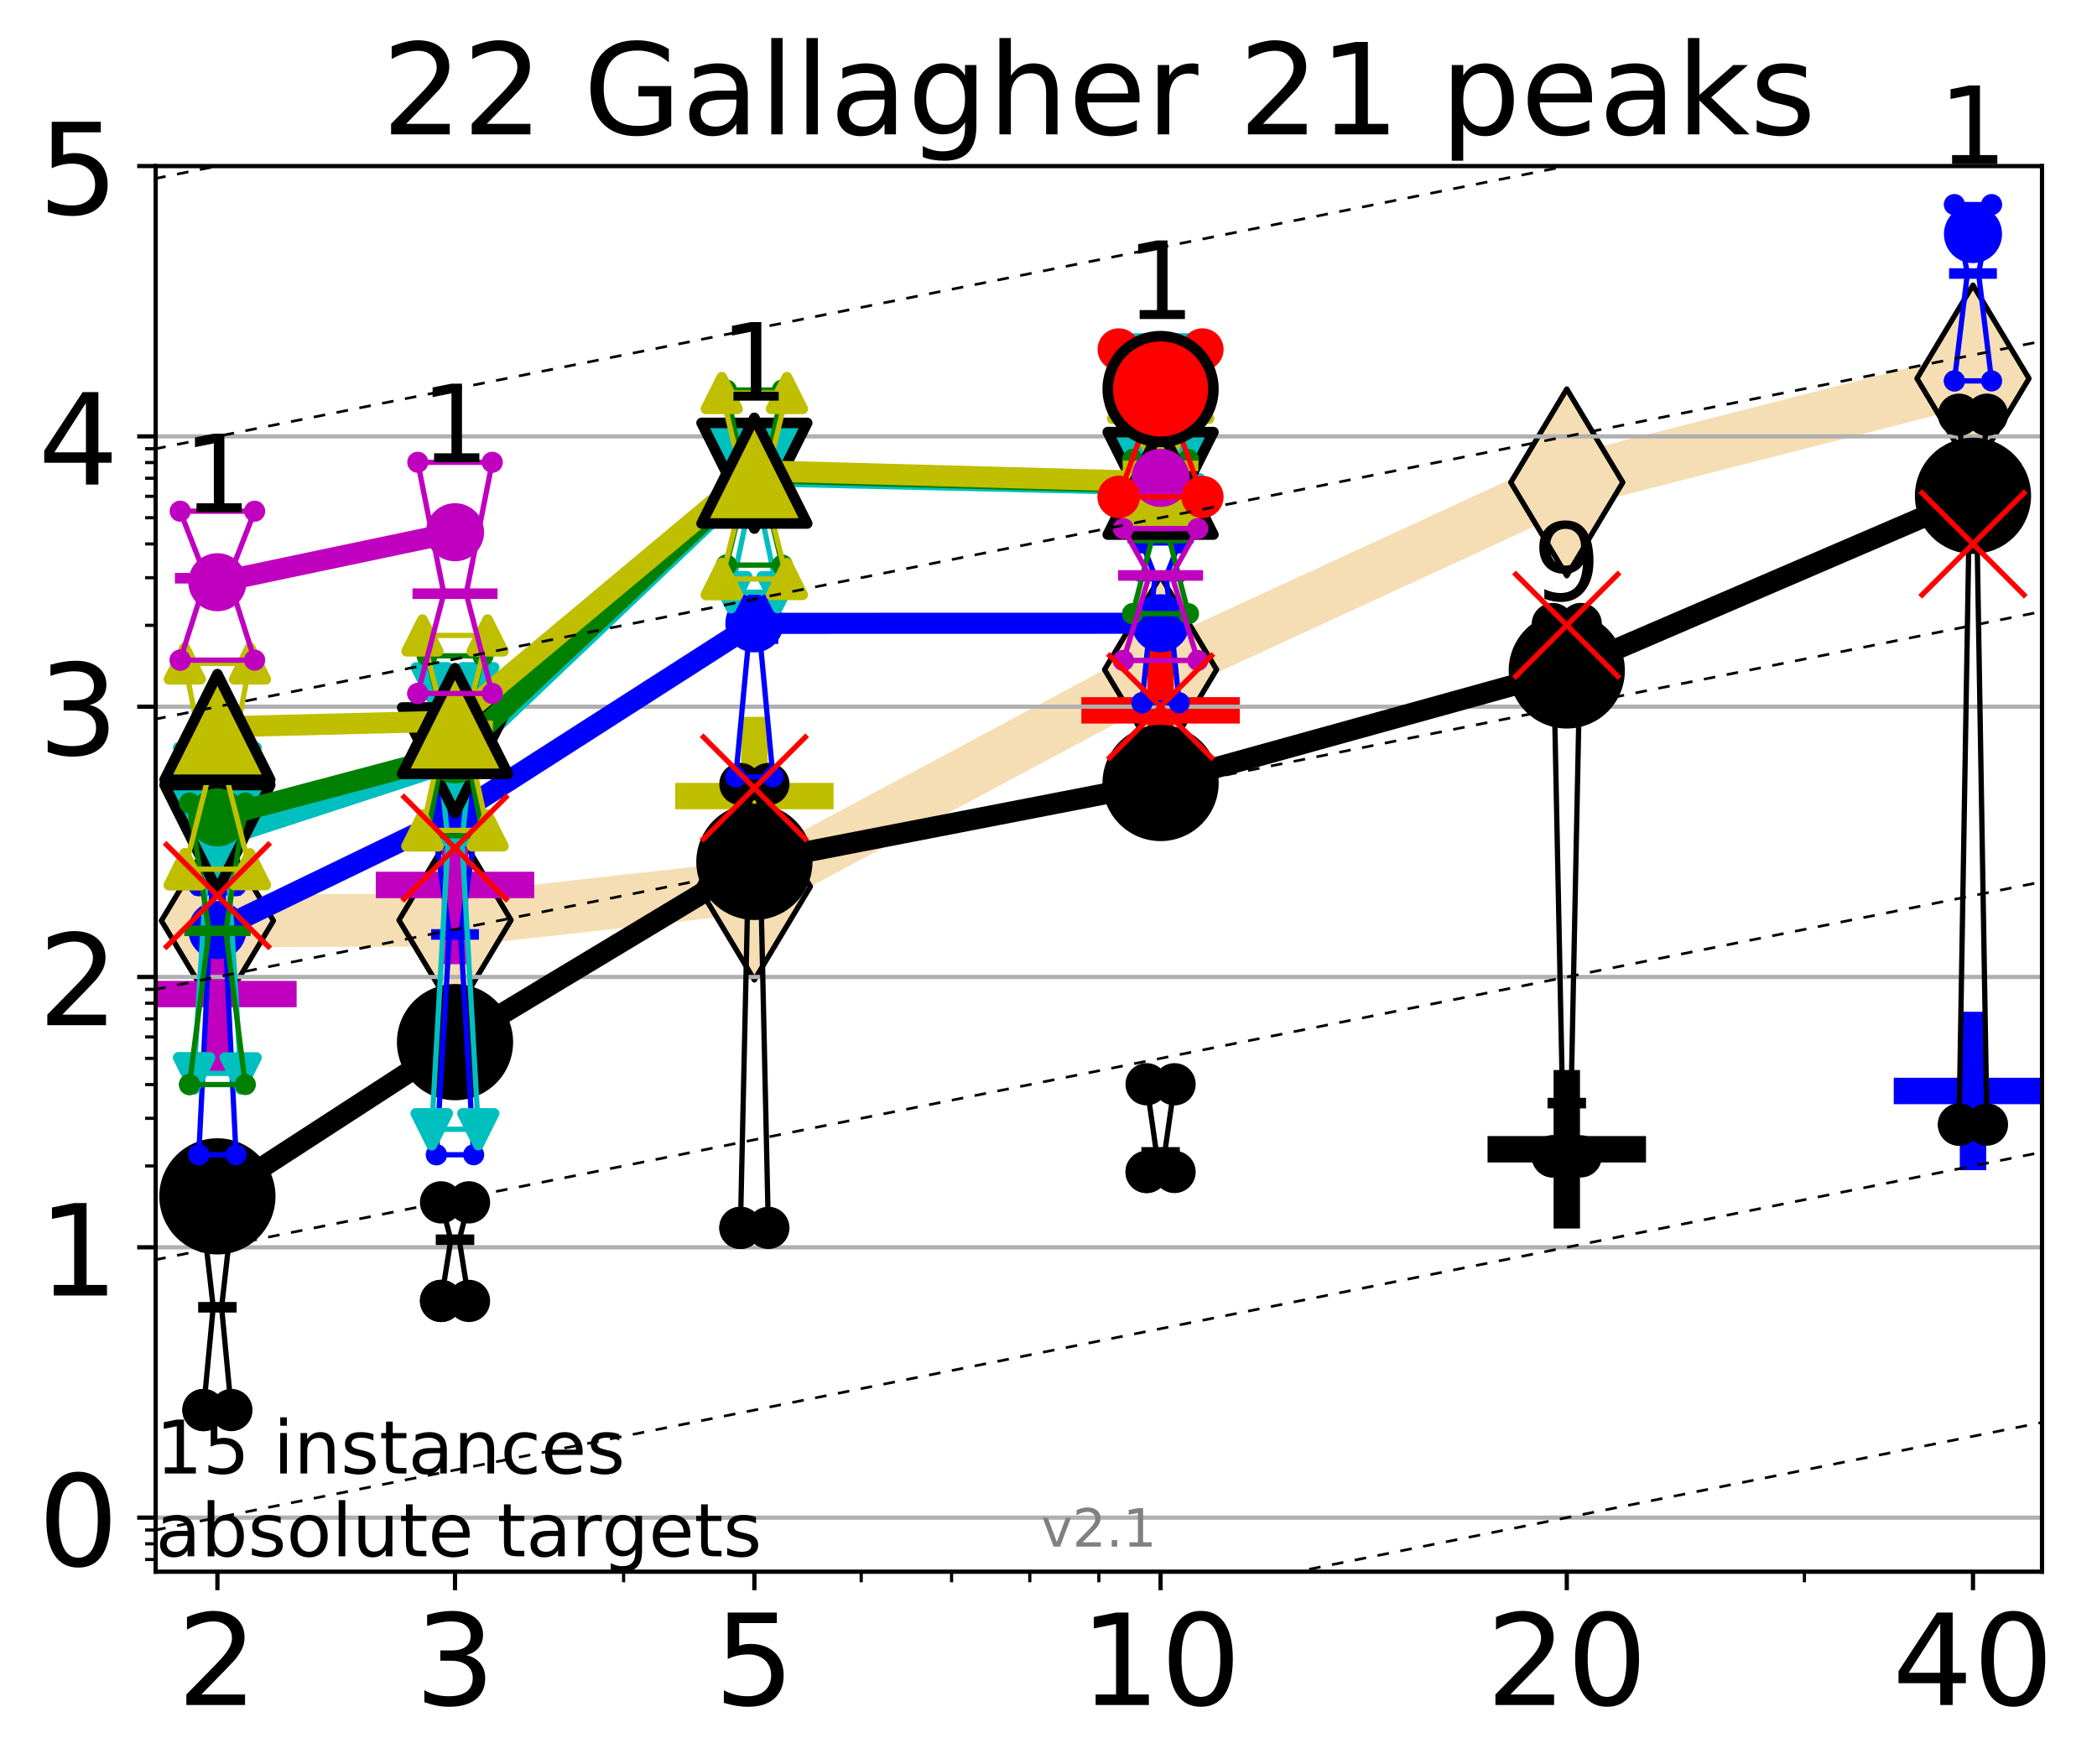 <?xml version="1.0" encoding="utf-8" standalone="no"?>
<!DOCTYPE svg PUBLIC "-//W3C//DTD SVG 1.1//EN"
  "http://www.w3.org/Graphics/SVG/1.1/DTD/svg11.dtd">
<!-- Created with matplotlib (http://matplotlib.org/) -->
<svg height="334pt" version="1.1" viewBox="0 0 397 334" width="397pt" xmlns="http://www.w3.org/2000/svg" xmlns:xlink="http://www.w3.org/1999/xlink">
 <defs>
  <style type="text/css">
*{stroke-linecap:butt;stroke-linejoin:round;}
  </style>
 </defs>
 <g id="figure_1">
  <g id="patch_1">
   <path d="M 0 334.976 
L 397.29 334.976 
L 397.29 0 
L 0 0 
z
" style="fill:#ffffff;"/>
  </g>
  <g id="axes_1">
   <g id="patch_2">
    <path d="M 29.47 297.548 
L 386.59 297.548 
L 386.59 31.436 
L 29.47 31.436 
z
" style="fill:#ffffff;"/>
   </g>
   <g id="line2d_1">
    <path clip-path="url(#p02c2efe297)" d="M 41.159 174.309 
L 86.144 174.195 
L 142.818 167.847 
L 219.719 126.769 
L 296.621 91.325 
L 373.522 71.655 
" style="fill:none;stroke:#f5deb3;stroke-linecap:square;stroke-width:10;"/>
    <defs>
     <path d="M -0 17.678 
L 10.607 0 
L 0 -17.678 
L -10.607 -0 
z
" id="mbd56be06c9" style="stroke:#000000;stroke-linejoin:miter;"/>
    </defs>
    <g clip-path="url(#p02c2efe297)">
     <use style="fill:#f5deb3;stroke:#000000;stroke-linejoin:miter;" x="41.159" xlink:href="#mbd56be06c9" y="174.309"/>
     <use style="fill:#f5deb3;stroke:#000000;stroke-linejoin:miter;" x="86.144" xlink:href="#mbd56be06c9" y="174.195"/>
     <use style="fill:#f5deb3;stroke:#000000;stroke-linejoin:miter;" x="142.818" xlink:href="#mbd56be06c9" y="167.847"/>
     <use style="fill:#f5deb3;stroke:#000000;stroke-linejoin:miter;" x="219.719" xlink:href="#mbd56be06c9" y="126.769"/>
     <use style="fill:#f5deb3;stroke:#000000;stroke-linejoin:miter;" x="296.621" xlink:href="#mbd56be06c9" y="91.325"/>
     <use style="fill:#f5deb3;stroke:#000000;stroke-linejoin:miter;" x="373.522" xlink:href="#mbd56be06c9" y="71.655"/>
    </g>
   </g>
   <g id="line2d_2">
    <defs>
     <path d="M -15 0 
L 15 0 
M 0 15 
L 0 -15 
" id="mf346d6da1f" style="stroke:#bf00bf;stroke-width:5;"/>
    </defs>
    <g clip-path="url(#p02c2efe297)">
     <use style="fill:#bf00bf;stroke:#bf00bf;stroke-width:5;" x="41.159" xlink:href="#mf346d6da1f" y="188.186"/>
    </g>
   </g>
   <g id="line2d_3">
    <g clip-path="url(#p02c2efe297)">
     <use style="fill:#bf00bf;stroke:#bf00bf;stroke-width:5;" x="86.144" xlink:href="#mf346d6da1f" y="167.54"/>
    </g>
   </g>
   <g id="line2d_4">
    <defs>
     <path d="M -15 0 
L 15 0 
M 0 15 
L 0 -15 
" id="m89b94dae00" style="stroke:#bfbf00;stroke-width:5;"/>
    </defs>
    <g clip-path="url(#p02c2efe297)">
     <use style="fill:#bfbf00;stroke:#bfbf00;stroke-width:5;" x="142.818" xlink:href="#m89b94dae00" y="150.71"/>
    </g>
   </g>
   <g id="line2d_5">
    <defs>
     <path d="M -15 0 
L 15 0 
M 0 15 
L 0 -15 
" id="mb3a53f77b5" style="stroke:#0000ff;stroke-width:5;"/>
    </defs>
    <g clip-path="url(#p02c2efe297)">
     <use style="fill:#0000ff;stroke:#0000ff;stroke-width:5;" x="373.522" xlink:href="#mb3a53f77b5" y="206.54"/>
    </g>
   </g>
   <g id="line2d_6">
    <defs>
     <path d="M -15 0 
L 15 0 
M 0 15 
L 0 -15 
" id="mbe41b11c8e" style="stroke:#ff0000;stroke-width:5;"/>
    </defs>
    <g clip-path="url(#p02c2efe297)">
     <use style="fill:#ff0000;stroke:#ff0000;stroke-width:5;" x="219.719" xlink:href="#mbe41b11c8e" y="134.485"/>
    </g>
   </g>
   <g id="line2d_7">
    <defs>
     <path d="M -15 0 
L 15 0 
M 0 15 
L 0 -15 
" id="mcde36850e9" style="stroke:#000000;stroke-width:5;"/>
    </defs>
    <g clip-path="url(#p02c2efe297)">
     <use style="stroke:#000000;stroke-width:5;" x="296.621" xlink:href="#mcde36850e9" y="217.578"/>
    </g>
   </g>
   <g id="matplotlib.axis_1">
    <g id="xtick_1">
     <g id="line2d_8">
      <defs>
       <path d="M 0 0 
L 0 3.5 
" id="m7ae4c2892b" style="stroke:#000000;stroke-width:0.8;"/>
      </defs>
      <g>
       <use style="stroke:#000000;stroke-width:0.8;" x="41.159" xlink:href="#m7ae4c2892b" y="297.548"/>
      </g>
     </g>
     <g id="text_1">
      <!-- 2 -->
      <defs>
       <path d="M 19.188 8.297 
L 53.609 8.297 
L 53.609 0 
L 7.328 0 
L 7.328 8.297 
Q 12.938 14.109 22.625 23.891 
Q 32.328 33.688 34.812 36.531 
Q 39.547 41.844 41.422 45.531 
Q 43.312 49.219 43.312 52.781 
Q 43.312 58.594 39.234 62.25 
Q 35.156 65.922 28.609 65.922 
Q 23.969 65.922 18.812 64.312 
Q 13.672 62.703 7.812 59.422 
L 7.812 69.391 
Q 13.766 71.781 18.938 73 
Q 24.125 74.219 28.422 74.219 
Q 39.75 74.219 46.484 68.547 
Q 53.219 62.891 53.219 53.422 
Q 53.219 48.922 51.531 44.891 
Q 49.859 40.875 45.406 35.406 
Q 44.188 33.984 37.641 27.219 
Q 31.109 20.453 19.188 8.297 
" id="DejaVuSans-32"/>
      </defs>
      <g transform="translate(33.524 322.784)scale(0.24 -0.24)">
       <use xlink:href="#DejaVuSans-32"/>
      </g>
     </g>
    </g>
    <g id="xtick_2">
     <g id="line2d_9">
      <g>
       <use style="stroke:#000000;stroke-width:0.8;" x="86.144" xlink:href="#m7ae4c2892b" y="297.548"/>
      </g>
     </g>
     <g id="text_2">
      <!-- 3 -->
      <defs>
       <path d="M 40.578 39.312 
Q 47.656 37.797 51.625 33 
Q 55.609 28.219 55.609 21.188 
Q 55.609 10.406 48.188 4.484 
Q 40.766 -1.422 27.094 -1.422 
Q 22.516 -1.422 17.656 -0.516 
Q 12.797 0.391 7.625 2.203 
L 7.625 11.719 
Q 11.719 9.328 16.594 8.109 
Q 21.484 6.891 26.812 6.891 
Q 36.078 6.891 40.938 10.547 
Q 45.797 14.203 45.797 21.188 
Q 45.797 27.641 41.281 31.266 
Q 36.766 34.906 28.719 34.906 
L 20.219 34.906 
L 20.219 43.016 
L 29.109 43.016 
Q 36.375 43.016 40.234 45.922 
Q 44.094 48.828 44.094 54.297 
Q 44.094 59.906 40.109 62.906 
Q 36.141 65.922 28.719 65.922 
Q 24.656 65.922 20.016 65.031 
Q 15.375 64.156 9.812 62.312 
L 9.812 71.094 
Q 15.438 72.656 20.344 73.438 
Q 25.25 74.219 29.594 74.219 
Q 40.828 74.219 47.359 69.109 
Q 53.906 64.016 53.906 55.328 
Q 53.906 49.266 50.438 45.094 
Q 46.969 40.922 40.578 39.312 
" id="DejaVuSans-33"/>
      </defs>
      <g transform="translate(78.509 322.784)scale(0.24 -0.24)">
       <use xlink:href="#DejaVuSans-33"/>
      </g>
     </g>
    </g>
    <g id="xtick_3">
     <g id="line2d_10">
      <g>
       <use style="stroke:#000000;stroke-width:0.8;" x="142.818" xlink:href="#m7ae4c2892b" y="297.548"/>
      </g>
     </g>
     <g id="text_3">
      <!-- 5 -->
      <defs>
       <path d="M 10.797 72.906 
L 49.516 72.906 
L 49.516 64.594 
L 19.828 64.594 
L 19.828 46.734 
Q 21.969 47.469 24.109 47.828 
Q 26.266 48.188 28.422 48.188 
Q 40.625 48.188 47.75 41.5 
Q 54.891 34.812 54.891 23.391 
Q 54.891 11.625 47.562 5.094 
Q 40.234 -1.422 26.906 -1.422 
Q 22.312 -1.422 17.547 -0.641 
Q 12.797 0.141 7.719 1.703 
L 7.719 11.625 
Q 12.109 9.234 16.797 8.062 
Q 21.484 6.891 26.703 6.891 
Q 35.156 6.891 40.078 11.328 
Q 45.016 15.766 45.016 23.391 
Q 45.016 31 40.078 35.438 
Q 35.156 39.891 26.703 39.891 
Q 22.75 39.891 18.812 39.016 
Q 14.891 38.141 10.797 36.281 
z
" id="DejaVuSans-35"/>
      </defs>
      <g transform="translate(135.183 322.784)scale(0.24 -0.24)">
       <use xlink:href="#DejaVuSans-35"/>
      </g>
     </g>
    </g>
    <g id="xtick_4">
     <g id="line2d_11">
      <g>
       <use style="stroke:#000000;stroke-width:0.8;" x="219.719" xlink:href="#m7ae4c2892b" y="297.548"/>
      </g>
     </g>
     <g id="text_4">
      <!-- 10 -->
      <defs>
       <path d="M 12.406 8.297 
L 28.516 8.297 
L 28.516 63.922 
L 10.984 60.406 
L 10.984 69.391 
L 28.422 72.906 
L 38.281 72.906 
L 38.281 8.297 
L 54.391 8.297 
L 54.391 0 
L 12.406 0 
z
" id="DejaVuSans-31"/>
       <path d="M 31.781 66.406 
Q 24.172 66.406 20.328 58.906 
Q 16.5 51.422 16.5 36.375 
Q 16.5 21.391 20.328 13.891 
Q 24.172 6.391 31.781 6.391 
Q 39.453 6.391 43.281 13.891 
Q 47.125 21.391 47.125 36.375 
Q 47.125 51.422 43.281 58.906 
Q 39.453 66.406 31.781 66.406 
M 31.781 74.219 
Q 44.047 74.219 50.516 64.516 
Q 56.984 54.828 56.984 36.375 
Q 56.984 17.969 50.516 8.266 
Q 44.047 -1.422 31.781 -1.422 
Q 19.531 -1.422 13.062 8.266 
Q 6.594 17.969 6.594 36.375 
Q 6.594 54.828 13.062 64.516 
Q 19.531 74.219 31.781 74.219 
" id="DejaVuSans-30"/>
      </defs>
      <g transform="translate(204.449 322.784)scale(0.24 -0.24)">
       <use xlink:href="#DejaVuSans-31"/>
       <use x="63.623" xlink:href="#DejaVuSans-30"/>
      </g>
     </g>
    </g>
    <g id="xtick_5">
     <g id="line2d_12">
      <g>
       <use style="stroke:#000000;stroke-width:0.8;" x="296.621" xlink:href="#m7ae4c2892b" y="297.548"/>
      </g>
     </g>
     <g id="text_5">
      <!-- 20 -->
      <g transform="translate(281.351 322.784)scale(0.24 -0.24)">
       <use xlink:href="#DejaVuSans-32"/>
       <use x="63.623" xlink:href="#DejaVuSans-30"/>
      </g>
     </g>
    </g>
    <g id="xtick_6">
     <g id="line2d_13">
      <g>
       <use style="stroke:#000000;stroke-width:0.8;" x="373.522" xlink:href="#m7ae4c2892b" y="297.548"/>
      </g>
     </g>
     <g id="text_6">
      <!-- 40 -->
      <defs>
       <path d="M 37.797 64.312 
L 12.891 25.391 
L 37.797 25.391 
z
M 35.203 72.906 
L 47.609 72.906 
L 47.609 25.391 
L 58.016 25.391 
L 58.016 17.188 
L 47.609 17.188 
L 47.609 0 
L 37.797 0 
L 37.797 17.188 
L 4.891 17.188 
L 4.891 26.703 
z
" id="DejaVuSans-34"/>
      </defs>
      <g transform="translate(358.252 322.784)scale(0.24 -0.24)">
       <use xlink:href="#DejaVuSans-34"/>
       <use x="63.623" xlink:href="#DejaVuSans-30"/>
      </g>
     </g>
    </g>
    <g id="xtick_7">
     <g id="line2d_14">
      <defs>
       <path d="M 0 0 
L 0 2 
" id="m3809453f27" style="stroke:#000000;stroke-width:0.6;"/>
      </defs>
      <g>
       <use style="stroke:#000000;stroke-width:0.6;" x="41.159" xlink:href="#m3809453f27" y="297.548"/>
      </g>
     </g>
    </g>
    <g id="xtick_8">
     <g id="line2d_15">
      <g>
       <use style="stroke:#000000;stroke-width:0.6;" x="86.144" xlink:href="#m3809453f27" y="297.548"/>
      </g>
     </g>
    </g>
    <g id="xtick_9">
     <g id="line2d_16">
      <g>
       <use style="stroke:#000000;stroke-width:0.6;" x="118.061" xlink:href="#m3809453f27" y="297.548"/>
      </g>
     </g>
    </g>
    <g id="xtick_10">
     <g id="line2d_17">
      <g>
       <use style="stroke:#000000;stroke-width:0.6;" x="142.818" xlink:href="#m3809453f27" y="297.548"/>
      </g>
     </g>
    </g>
    <g id="xtick_11">
     <g id="line2d_18">
      <g>
       <use style="stroke:#000000;stroke-width:0.6;" x="163.045" xlink:href="#m3809453f27" y="297.548"/>
      </g>
     </g>
    </g>
    <g id="xtick_12">
     <g id="line2d_19">
      <g>
       <use style="stroke:#000000;stroke-width:0.6;" x="180.148" xlink:href="#m3809453f27" y="297.548"/>
      </g>
     </g>
    </g>
    <g id="xtick_13">
     <g id="line2d_20">
      <g>
       <use style="stroke:#000000;stroke-width:0.6;" x="194.962" xlink:href="#m3809453f27" y="297.548"/>
      </g>
     </g>
    </g>
    <g id="xtick_14">
     <g id="line2d_21">
      <g>
       <use style="stroke:#000000;stroke-width:0.6;" x="208.03" xlink:href="#m3809453f27" y="297.548"/>
      </g>
     </g>
    </g>
    <g id="xtick_15">
     <g id="line2d_22">
      <g>
       <use style="stroke:#000000;stroke-width:0.6;" x="296.621" xlink:href="#m3809453f27" y="297.548"/>
      </g>
     </g>
    </g>
    <g id="xtick_16">
     <g id="line2d_23">
      <g>
       <use style="stroke:#000000;stroke-width:0.6;" x="341.605" xlink:href="#m3809453f27" y="297.548"/>
      </g>
     </g>
    </g>
    <g id="xtick_17">
     <g id="line2d_24">
      <g>
       <use style="stroke:#000000;stroke-width:0.6;" x="373.522" xlink:href="#m3809453f27" y="297.548"/>
      </g>
     </g>
    </g>
   </g>
   <g id="matplotlib.axis_2">
    <g id="ytick_1">
     <g id="line2d_25">
      <path clip-path="url(#p02c2efe297)" d="M 29.47 287.313 
L 386.59 287.313 
" style="fill:none;stroke:#b0b0b0;stroke-linecap:square;stroke-width:0.8;"/>
     </g>
     <g id="line2d_26">
      <defs>
       <path d="M 0 0 
L -3.5 0 
" id="m500334cf15" style="stroke:#000000;stroke-width:0.8;"/>
      </defs>
      <g>
       <use style="stroke:#000000;stroke-width:0.8;" x="29.47" xlink:href="#m500334cf15" y="287.313"/>
      </g>
     </g>
     <g id="text_7">
      <!-- 0 -->
      <g transform="translate(7.2 296.431)scale(0.24 -0.24)">
       <use xlink:href="#DejaVuSans-30"/>
      </g>
     </g>
    </g>
    <g id="ytick_2">
     <g id="line2d_27">
      <path clip-path="url(#p02c2efe297)" d="M 29.47 236.138 
L 386.59 236.138 
" style="fill:none;stroke:#b0b0b0;stroke-linecap:square;stroke-width:0.8;"/>
     </g>
     <g id="line2d_28">
      <g>
       <use style="stroke:#000000;stroke-width:0.8;" x="29.47" xlink:href="#m500334cf15" y="236.138"/>
      </g>
     </g>
     <g id="text_8">
      <!-- 1 -->
      <g transform="translate(7.2 245.256)scale(0.24 -0.24)">
       <use xlink:href="#DejaVuSans-31"/>
      </g>
     </g>
    </g>
    <g id="ytick_3">
     <g id="line2d_29">
      <path clip-path="url(#p02c2efe297)" d="M 29.47 184.962 
L 386.59 184.962 
" style="fill:none;stroke:#b0b0b0;stroke-linecap:square;stroke-width:0.8;"/>
     </g>
     <g id="line2d_30">
      <g>
       <use style="stroke:#000000;stroke-width:0.8;" x="29.47" xlink:href="#m500334cf15" y="184.962"/>
      </g>
     </g>
     <g id="text_9">
      <!-- 2 -->
      <g transform="translate(7.2 194.081)scale(0.24 -0.24)">
       <use xlink:href="#DejaVuSans-32"/>
      </g>
     </g>
    </g>
    <g id="ytick_4">
     <g id="line2d_31">
      <path clip-path="url(#p02c2efe297)" d="M 29.47 133.787 
L 386.59 133.787 
" style="fill:none;stroke:#b0b0b0;stroke-linecap:square;stroke-width:0.8;"/>
     </g>
     <g id="line2d_32">
      <g>
       <use style="stroke:#000000;stroke-width:0.8;" x="29.47" xlink:href="#m500334cf15" y="133.787"/>
      </g>
     </g>
     <g id="text_10">
      <!-- 3 -->
      <g transform="translate(7.2 142.905)scale(0.24 -0.24)">
       <use xlink:href="#DejaVuSans-33"/>
      </g>
     </g>
    </g>
    <g id="ytick_5">
     <g id="line2d_33">
      <path clip-path="url(#p02c2efe297)" d="M 29.47 82.612 
L 386.59 82.612 
" style="fill:none;stroke:#b0b0b0;stroke-linecap:square;stroke-width:0.8;"/>
     </g>
     <g id="line2d_34">
      <g>
       <use style="stroke:#000000;stroke-width:0.8;" x="29.47" xlink:href="#m500334cf15" y="82.612"/>
      </g>
     </g>
     <g id="text_11">
      <!-- 4 -->
      <g transform="translate(7.2 91.73)scale(0.24 -0.24)">
       <use xlink:href="#DejaVuSans-34"/>
      </g>
     </g>
    </g>
    <g id="ytick_6">
     <g id="line2d_35">
      <path clip-path="url(#p02c2efe297)" d="M 29.47 31.436 
L 386.59 31.436 
" style="fill:none;stroke:#b0b0b0;stroke-linecap:square;stroke-width:0.8;"/>
     </g>
     <g id="line2d_36">
      <g>
       <use style="stroke:#000000;stroke-width:0.8;" x="29.47" xlink:href="#m500334cf15" y="31.436"/>
      </g>
     </g>
     <g id="text_12">
      <!-- 5 -->
      <g transform="translate(7.2 40.554)scale(0.24 -0.24)">
       <use xlink:href="#DejaVuSans-35"/>
      </g>
     </g>
    </g>
    <g id="ytick_7">
     <g id="line2d_37">
      <defs>
       <path d="M 0 0 
L -2 0 
" id="mf4f6b397b4" style="stroke:#000000;stroke-width:0.6;"/>
      </defs>
      <g>
       <use style="stroke:#000000;stroke-width:0.6;" x="29.47" xlink:href="#mf4f6b397b4" y="295.24"/>
      </g>
     </g>
    </g>
    <g id="ytick_8">
     <g id="line2d_38">
      <g>
       <use style="stroke:#000000;stroke-width:0.6;" x="29.47" xlink:href="#mf4f6b397b4" y="292.273"/>
      </g>
     </g>
    </g>
    <g id="ytick_9">
     <g id="line2d_39">
      <g>
       <use style="stroke:#000000;stroke-width:0.6;" x="29.47" xlink:href="#mf4f6b397b4" y="289.655"/>
      </g>
     </g>
    </g>
    <g id="ytick_10">
     <g id="line2d_40">
      <g>
       <use style="stroke:#000000;stroke-width:0.6;" x="29.47" xlink:href="#mf4f6b397b4" y="220.732"/>
      </g>
     </g>
    </g>
    <g id="ytick_11">
     <g id="line2d_41">
      <g>
       <use style="stroke:#000000;stroke-width:0.6;" x="29.47" xlink:href="#mf4f6b397b4" y="211.721"/>
      </g>
     </g>
    </g>
    <g id="ytick_12">
     <g id="line2d_42">
      <g>
       <use style="stroke:#000000;stroke-width:0.6;" x="29.47" xlink:href="#mf4f6b397b4" y="205.327"/>
      </g>
     </g>
    </g>
    <g id="ytick_13">
     <g id="line2d_43">
      <g>
       <use style="stroke:#000000;stroke-width:0.6;" x="29.47" xlink:href="#mf4f6b397b4" y="200.368"/>
      </g>
     </g>
    </g>
    <g id="ytick_14">
     <g id="line2d_44">
      <g>
       <use style="stroke:#000000;stroke-width:0.6;" x="29.47" xlink:href="#mf4f6b397b4" y="196.316"/>
      </g>
     </g>
    </g>
    <g id="ytick_15">
     <g id="line2d_45">
      <g>
       <use style="stroke:#000000;stroke-width:0.6;" x="29.47" xlink:href="#mf4f6b397b4" y="192.89"/>
      </g>
     </g>
    </g>
    <g id="ytick_16">
     <g id="line2d_46">
      <g>
       <use style="stroke:#000000;stroke-width:0.6;" x="29.47" xlink:href="#mf4f6b397b4" y="189.922"/>
      </g>
     </g>
    </g>
    <g id="ytick_17">
     <g id="line2d_47">
      <g>
       <use style="stroke:#000000;stroke-width:0.6;" x="29.47" xlink:href="#mf4f6b397b4" y="187.304"/>
      </g>
     </g>
    </g>
    <g id="ytick_18">
     <g id="line2d_48">
      <g>
       <use style="stroke:#000000;stroke-width:0.6;" x="29.47" xlink:href="#mf4f6b397b4" y="118.382"/>
      </g>
     </g>
    </g>
    <g id="ytick_19">
     <g id="line2d_49">
      <g>
       <use style="stroke:#000000;stroke-width:0.6;" x="29.47" xlink:href="#mf4f6b397b4" y="109.37"/>
      </g>
     </g>
    </g>
    <g id="ytick_20">
     <g id="line2d_50">
      <g>
       <use style="stroke:#000000;stroke-width:0.6;" x="29.47" xlink:href="#mf4f6b397b4" y="102.976"/>
      </g>
     </g>
    </g>
    <g id="ytick_21">
     <g id="line2d_51">
      <g>
       <use style="stroke:#000000;stroke-width:0.6;" x="29.47" xlink:href="#mf4f6b397b4" y="98.017"/>
      </g>
     </g>
    </g>
    <g id="ytick_22">
     <g id="line2d_52">
      <g>
       <use style="stroke:#000000;stroke-width:0.6;" x="29.47" xlink:href="#mf4f6b397b4" y="93.965"/>
      </g>
     </g>
    </g>
    <g id="ytick_23">
     <g id="line2d_53">
      <g>
       <use style="stroke:#000000;stroke-width:0.6;" x="29.47" xlink:href="#mf4f6b397b4" y="90.539"/>
      </g>
     </g>
    </g>
    <g id="ytick_24">
     <g id="line2d_54">
      <g>
       <use style="stroke:#000000;stroke-width:0.6;" x="29.47" xlink:href="#mf4f6b397b4" y="87.571"/>
      </g>
     </g>
    </g>
    <g id="ytick_25">
     <g id="line2d_55">
      <g>
       <use style="stroke:#000000;stroke-width:0.6;" x="29.47" xlink:href="#mf4f6b397b4" y="84.953"/>
      </g>
     </g>
    </g>
   </g>
   <g id="line2d_56">
    <path clip-path="url(#p02c2efe297)" d="M 38.516 266.948 
L 40.366 247.491 
L 38.516 231.178 
L 43.803 231.178 
L 41.952 247.491 
L 43.803 266.948 
L 38.516 266.948 
" style="fill:none;stroke:#000000;stroke-linecap:square;"/>
   </g>
   <g id="line2d_57">
    <path clip-path="url(#p02c2efe297)" d="M 38.516 266.948 
L 43.803 266.948 
L 43.803 231.178 
L 38.516 231.178 
L 38.516 266.948 
" style="fill:none;"/>
    <defs>
     <path d="M 0 3 
C 0.796 3 1.559 2.684 2.121 2.121 
C 2.684 1.559 3 0.796 3 0 
C 3 -0.796 2.684 -1.559 2.121 -2.121 
C 1.559 -2.684 0.796 -3 0 -3 
C -0.796 -3 -1.559 -2.684 -2.121 -2.121 
C -2.684 -1.559 -3 -0.796 -3 0 
C -3 0.796 -2.684 1.559 -2.121 2.121 
C -1.559 2.684 -0.796 3 0 3 
z
" id="me19f711f52" style="stroke:#000000;stroke-width:2;"/>
    </defs>
    <g clip-path="url(#p02c2efe297)">
     <use style="stroke:#000000;stroke-width:2;" x="38.516" xlink:href="#me19f711f52" y="266.948"/>
     <use style="stroke:#000000;stroke-width:2;" x="43.803" xlink:href="#me19f711f52" y="266.948"/>
     <use style="stroke:#000000;stroke-width:2;" x="43.803" xlink:href="#me19f711f52" y="231.178"/>
     <use style="stroke:#000000;stroke-width:2;" x="38.516" xlink:href="#me19f711f52" y="231.178"/>
     <use style="stroke:#000000;stroke-width:2;" x="38.516" xlink:href="#me19f711f52" y="266.948"/>
    </g>
   </g>
   <g id="line2d_58">
    <path clip-path="url(#p02c2efe297)" d="M 38.516 247.491 
L 43.803 247.491 
" style="fill:none;stroke:#000000;stroke-linecap:square;stroke-width:2;"/>
   </g>
   <g id="line2d_59">
    <path clip-path="url(#p02c2efe297)" d="M 83.5 246.289 
L 85.351 234.703 
L 83.5 227.626 
L 88.787 227.626 
L 86.937 234.703 
L 88.787 246.289 
L 83.5 246.289 
" style="fill:none;stroke:#000000;stroke-linecap:square;"/>
   </g>
   <g id="line2d_60">
    <path clip-path="url(#p02c2efe297)" d="M 83.5 246.289 
L 88.787 246.289 
L 88.787 227.626 
L 83.5 227.626 
L 83.5 246.289 
" style="fill:none;"/>
    <g clip-path="url(#p02c2efe297)">
     <use style="stroke:#000000;stroke-width:2;" x="83.5" xlink:href="#me19f711f52" y="246.289"/>
     <use style="stroke:#000000;stroke-width:2;" x="88.787" xlink:href="#me19f711f52" y="246.289"/>
     <use style="stroke:#000000;stroke-width:2;" x="88.787" xlink:href="#me19f711f52" y="227.626"/>
     <use style="stroke:#000000;stroke-width:2;" x="83.5" xlink:href="#me19f711f52" y="227.626"/>
     <use style="stroke:#000000;stroke-width:2;" x="83.5" xlink:href="#me19f711f52" y="246.289"/>
    </g>
   </g>
   <g id="line2d_61">
    <path clip-path="url(#p02c2efe297)" d="M 83.5 234.703 
L 88.787 234.703 
" style="fill:none;stroke:#000000;stroke-linecap:square;stroke-width:2;"/>
   </g>
   <g id="line2d_62">
    <path clip-path="url(#p02c2efe297)" d="M 140.174 232.459 
L 142.025 148.984 
L 140.174 148.432 
L 145.461 148.432 
L 143.611 148.984 
L 145.461 232.459 
L 140.174 232.459 
" style="fill:none;stroke:#000000;stroke-linecap:square;"/>
   </g>
   <g id="line2d_63">
    <path clip-path="url(#p02c2efe297)" d="M 140.174 232.459 
L 145.461 232.459 
L 145.461 148.432 
L 140.174 148.432 
L 140.174 232.459 
" style="fill:none;"/>
    <g clip-path="url(#p02c2efe297)">
     <use style="stroke:#000000;stroke-width:2;" x="140.174" xlink:href="#me19f711f52" y="232.459"/>
     <use style="stroke:#000000;stroke-width:2;" x="145.461" xlink:href="#me19f711f52" y="232.459"/>
     <use style="stroke:#000000;stroke-width:2;" x="145.461" xlink:href="#me19f711f52" y="148.432"/>
     <use style="stroke:#000000;stroke-width:2;" x="140.174" xlink:href="#me19f711f52" y="148.432"/>
     <use style="stroke:#000000;stroke-width:2;" x="140.174" xlink:href="#me19f711f52" y="232.459"/>
    </g>
   </g>
   <g id="line2d_64">
    <path clip-path="url(#p02c2efe297)" d="M 140.174 148.984 
L 145.461 148.984 
" style="fill:none;stroke:#000000;stroke-linecap:square;stroke-width:2;"/>
   </g>
   <g id="line2d_65">
    <path clip-path="url(#p02c2efe297)" d="M 217.076 221.872 
L 218.926 218.164 
L 217.076 205.272 
L 222.363 205.272 
L 220.512 218.164 
L 222.363 221.872 
L 217.076 221.872 
" style="fill:none;stroke:#000000;stroke-linecap:square;"/>
   </g>
   <g id="line2d_66">
    <path clip-path="url(#p02c2efe297)" d="M 217.076 221.872 
L 222.363 221.872 
L 222.363 205.272 
L 217.076 205.272 
L 217.076 221.872 
" style="fill:none;"/>
    <g clip-path="url(#p02c2efe297)">
     <use style="stroke:#000000;stroke-width:2;" x="217.076" xlink:href="#me19f711f52" y="221.872"/>
     <use style="stroke:#000000;stroke-width:2;" x="222.363" xlink:href="#me19f711f52" y="221.872"/>
     <use style="stroke:#000000;stroke-width:2;" x="222.363" xlink:href="#me19f711f52" y="205.272"/>
     <use style="stroke:#000000;stroke-width:2;" x="217.076" xlink:href="#me19f711f52" y="205.272"/>
     <use style="stroke:#000000;stroke-width:2;" x="217.076" xlink:href="#me19f711f52" y="221.872"/>
    </g>
   </g>
   <g id="line2d_67">
    <path clip-path="url(#p02c2efe297)" d="M 217.076 218.164 
L 222.363 218.164 
" style="fill:none;stroke:#000000;stroke-linecap:square;stroke-width:2;"/>
   </g>
   <g id="line2d_68">
    <path clip-path="url(#p02c2efe297)" d="M 293.977 218.919 
L 295.828 208.841 
L 293.977 118.142 
L 299.264 118.142 
L 297.414 208.841 
L 299.264 218.919 
L 293.977 218.919 
" style="fill:none;stroke:#000000;stroke-linecap:square;"/>
   </g>
   <g id="line2d_69">
    <path clip-path="url(#p02c2efe297)" d="M 293.977 218.919 
L 299.264 218.919 
L 299.264 118.142 
L 293.977 118.142 
L 293.977 218.919 
" style="fill:none;"/>
    <g clip-path="url(#p02c2efe297)">
     <use style="stroke:#000000;stroke-width:2;" x="293.977" xlink:href="#me19f711f52" y="218.919"/>
     <use style="stroke:#000000;stroke-width:2;" x="299.264" xlink:href="#me19f711f52" y="218.919"/>
     <use style="stroke:#000000;stroke-width:2;" x="299.264" xlink:href="#me19f711f52" y="118.142"/>
     <use style="stroke:#000000;stroke-width:2;" x="293.977" xlink:href="#me19f711f52" y="118.142"/>
     <use style="stroke:#000000;stroke-width:2;" x="293.977" xlink:href="#me19f711f52" y="218.919"/>
    </g>
   </g>
   <g id="line2d_70">
    <path clip-path="url(#p02c2efe297)" d="M 293.977 208.841 
L 299.264 208.841 
" style="fill:none;stroke:#000000;stroke-linecap:square;stroke-width:2;"/>
   </g>
   <g id="line2d_71">
    <path clip-path="url(#p02c2efe297)" d="M 370.879 212.9 
L 372.729 102.824 
L 370.879 78.518 
L 376.166 78.518 
L 374.316 102.824 
L 376.166 212.9 
L 370.879 212.9 
" style="fill:none;stroke:#000000;stroke-linecap:square;"/>
   </g>
   <g id="line2d_72">
    <path clip-path="url(#p02c2efe297)" d="M 370.879 212.9 
L 376.166 212.9 
L 376.166 78.518 
L 370.879 78.518 
L 370.879 212.9 
" style="fill:none;"/>
    <g clip-path="url(#p02c2efe297)">
     <use style="stroke:#000000;stroke-width:2;" x="370.879" xlink:href="#me19f711f52" y="212.9"/>
     <use style="stroke:#000000;stroke-width:2;" x="376.166" xlink:href="#me19f711f52" y="212.9"/>
     <use style="stroke:#000000;stroke-width:2;" x="376.166" xlink:href="#me19f711f52" y="78.518"/>
     <use style="stroke:#000000;stroke-width:2;" x="370.879" xlink:href="#me19f711f52" y="78.518"/>
     <use style="stroke:#000000;stroke-width:2;" x="370.879" xlink:href="#me19f711f52" y="212.9"/>
    </g>
   </g>
   <g id="line2d_73">
    <path clip-path="url(#p02c2efe297)" d="M 370.879 102.824 
L 376.166 102.824 
" style="fill:none;stroke:#000000;stroke-linecap:square;stroke-width:2;"/>
   </g>
   <g id="line2d_74">
    <path clip-path="url(#p02c2efe297)" d="M 41.159 226.493 
L 86.144 197.296 
" style="fill:none;stroke:#000000;stroke-linecap:square;stroke-width:4;"/>
   </g>
   <g id="line2d_75">
    <path clip-path="url(#p02c2efe297)" d="M 86.144 197.296 
L 142.818 163.169 
" style="fill:none;stroke:#000000;stroke-linecap:square;stroke-width:4;"/>
   </g>
   <g id="line2d_76">
    <path clip-path="url(#p02c2efe297)" d="M 142.818 163.169 
L 219.719 148.237 
" style="fill:none;stroke:#000000;stroke-linecap:square;stroke-width:4;"/>
   </g>
   <g id="line2d_77">
    <path clip-path="url(#p02c2efe297)" d="M 219.719 148.237 
L 296.621 126.929 
" style="fill:none;stroke:#000000;stroke-linecap:square;stroke-width:4;"/>
   </g>
   <g id="line2d_78">
    <path clip-path="url(#p02c2efe297)" d="M 296.621 126.929 
L 373.522 93.863 
" style="fill:none;stroke:#000000;stroke-linecap:square;stroke-width:4;"/>
   </g>
   <g id="line2d_79">
    <path clip-path="url(#p02c2efe297)" d="M 41.159 226.493 
L 86.144 197.296 
L 142.818 163.169 
L 219.719 148.237 
L 296.621 126.929 
L 373.522 93.863 
" style="fill:none;"/>
    <defs>
     <path d="M 0 10 
C 2.652 10 5.196 8.946 7.071 7.071 
C 8.946 5.196 10 2.652 10 0 
C 10 -2.652 8.946 -5.196 7.071 -7.071 
C 5.196 -8.946 2.652 -10 0 -10 
C -2.652 -10 -5.196 -8.946 -7.071 -7.071 
C -8.946 -5.196 -10 -2.652 -10 0 
C -10 2.652 -8.946 5.196 -7.071 7.071 
C -5.196 8.946 -2.652 10 0 10 
z
" id="m90a0717aa1" style="stroke:#000000;stroke-width:2;"/>
    </defs>
    <g clip-path="url(#p02c2efe297)">
     <use style="stroke:#000000;stroke-width:2;" x="41.159" xlink:href="#m90a0717aa1" y="226.493"/>
     <use style="stroke:#000000;stroke-width:2;" x="86.144" xlink:href="#m90a0717aa1" y="197.296"/>
     <use style="stroke:#000000;stroke-width:2;" x="142.818" xlink:href="#m90a0717aa1" y="163.169"/>
     <use style="stroke:#000000;stroke-width:2;" x="219.719" xlink:href="#m90a0717aa1" y="148.237"/>
     <use style="stroke:#000000;stroke-width:2;" x="296.621" xlink:href="#m90a0717aa1" y="126.929"/>
     <use style="stroke:#000000;stroke-width:2;" x="373.522" xlink:href="#m90a0717aa1" y="93.863"/>
    </g>
   </g>
   <g id="line2d_80">
    <path clip-path="url(#p02c2efe297)" d="M 37.635 218.614 
L 40.102 168.526 
L 37.635 167.693 
L 44.684 167.693 
L 42.217 168.526 
L 44.684 218.614 
L 37.635 218.614 
" style="fill:none;stroke:#0000ff;stroke-linecap:square;"/>
   </g>
   <g id="line2d_81">
    <path clip-path="url(#p02c2efe297)" d="M 37.635 218.614 
L 44.684 218.614 
L 44.684 167.693 
L 37.635 167.693 
L 37.635 218.614 
" style="fill:none;"/>
    <defs>
     <path d="M 0 1.5 
C 0.398 1.5 0.779 1.342 1.061 1.061 
C 1.342 0.779 1.5 0.398 1.5 0 
C 1.5 -0.398 1.342 -0.779 1.061 -1.061 
C 0.779 -1.342 0.398 -1.5 0 -1.5 
C -0.398 -1.5 -0.779 -1.342 -1.061 -1.061 
C -1.342 -0.779 -1.5 -0.398 -1.5 0 
C -1.5 0.398 -1.342 0.779 -1.061 1.061 
C -0.779 1.342 -0.398 1.5 0 1.5 
z
" id="m4c71619c89" style="stroke:#0000ff;"/>
    </defs>
    <g clip-path="url(#p02c2efe297)">
     <use style="fill:#0000ff;stroke:#0000ff;" x="37.635" xlink:href="#m4c71619c89" y="218.614"/>
     <use style="fill:#0000ff;stroke:#0000ff;" x="44.684" xlink:href="#m4c71619c89" y="218.614"/>
     <use style="fill:#0000ff;stroke:#0000ff;" x="44.684" xlink:href="#m4c71619c89" y="167.693"/>
     <use style="fill:#0000ff;stroke:#0000ff;" x="37.635" xlink:href="#m4c71619c89" y="167.693"/>
     <use style="fill:#0000ff;stroke:#0000ff;" x="37.635" xlink:href="#m4c71619c89" y="218.614"/>
    </g>
   </g>
   <g id="line2d_82">
    <path clip-path="url(#p02c2efe297)" d="M 37.635 168.526 
L 44.684 168.526 
" style="fill:none;stroke:#0000ff;stroke-linecap:square;stroke-width:2;"/>
   </g>
   <g id="line2d_83">
    <path clip-path="url(#p02c2efe297)" d="M 82.619 218.614 
L 85.086 176.91 
L 82.619 159.227 
L 89.669 159.227 
L 87.201 176.91 
L 89.669 218.614 
L 82.619 218.614 
" style="fill:none;stroke:#0000ff;stroke-linecap:square;"/>
   </g>
   <g id="line2d_84">
    <path clip-path="url(#p02c2efe297)" d="M 82.619 218.614 
L 89.669 218.614 
L 89.669 159.227 
L 82.619 159.227 
L 82.619 218.614 
" style="fill:none;"/>
    <g clip-path="url(#p02c2efe297)">
     <use style="fill:#0000ff;stroke:#0000ff;" x="82.619" xlink:href="#m4c71619c89" y="218.614"/>
     <use style="fill:#0000ff;stroke:#0000ff;" x="89.669" xlink:href="#m4c71619c89" y="218.614"/>
     <use style="fill:#0000ff;stroke:#0000ff;" x="89.669" xlink:href="#m4c71619c89" y="159.227"/>
     <use style="fill:#0000ff;stroke:#0000ff;" x="82.619" xlink:href="#m4c71619c89" y="159.227"/>
     <use style="fill:#0000ff;stroke:#0000ff;" x="82.619" xlink:href="#m4c71619c89" y="218.614"/>
    </g>
   </g>
   <g id="line2d_85">
    <path clip-path="url(#p02c2efe297)" d="M 82.619 176.91 
L 89.669 176.91 
" style="fill:none;stroke:#0000ff;stroke-linecap:square;stroke-width:2;"/>
   </g>
   <g id="line2d_86">
    <path clip-path="url(#p02c2efe297)" d="M 139.293 147.082 
L 141.76 120.901 
L 139.293 113.231 
L 146.342 113.231 
L 143.875 120.901 
L 146.342 147.082 
L 139.293 147.082 
" style="fill:none;stroke:#0000ff;stroke-linecap:square;"/>
   </g>
   <g id="line2d_87">
    <path clip-path="url(#p02c2efe297)" d="M 139.293 147.082 
L 146.342 147.082 
L 146.342 113.231 
L 139.293 113.231 
L 139.293 147.082 
" style="fill:none;"/>
    <g clip-path="url(#p02c2efe297)">
     <use style="fill:#0000ff;stroke:#0000ff;" x="139.293" xlink:href="#m4c71619c89" y="147.082"/>
     <use style="fill:#0000ff;stroke:#0000ff;" x="146.342" xlink:href="#m4c71619c89" y="147.082"/>
     <use style="fill:#0000ff;stroke:#0000ff;" x="146.342" xlink:href="#m4c71619c89" y="113.231"/>
     <use style="fill:#0000ff;stroke:#0000ff;" x="139.293" xlink:href="#m4c71619c89" y="113.231"/>
     <use style="fill:#0000ff;stroke:#0000ff;" x="139.293" xlink:href="#m4c71619c89" y="147.082"/>
    </g>
   </g>
   <g id="line2d_88">
    <path clip-path="url(#p02c2efe297)" d="M 139.293 120.901 
L 146.342 120.901 
" style="fill:none;stroke:#0000ff;stroke-linecap:square;stroke-width:2;"/>
   </g>
   <g id="line2d_89">
    <path clip-path="url(#p02c2efe297)" d="M 216.195 133.046 
L 218.662 109.081 
L 216.195 102.789 
L 223.244 102.789 
L 220.777 109.081 
L 223.244 133.046 
L 216.195 133.046 
" style="fill:none;stroke:#0000ff;stroke-linecap:square;"/>
   </g>
   <g id="line2d_90">
    <path clip-path="url(#p02c2efe297)" d="M 216.195 133.046 
L 223.244 133.046 
L 223.244 102.789 
L 216.195 102.789 
L 216.195 133.046 
" style="fill:none;"/>
    <g clip-path="url(#p02c2efe297)">
     <use style="fill:#0000ff;stroke:#0000ff;" x="216.195" xlink:href="#m4c71619c89" y="133.046"/>
     <use style="fill:#0000ff;stroke:#0000ff;" x="223.244" xlink:href="#m4c71619c89" y="133.046"/>
     <use style="fill:#0000ff;stroke:#0000ff;" x="223.244" xlink:href="#m4c71619c89" y="102.789"/>
     <use style="fill:#0000ff;stroke:#0000ff;" x="216.195" xlink:href="#m4c71619c89" y="102.789"/>
     <use style="fill:#0000ff;stroke:#0000ff;" x="216.195" xlink:href="#m4c71619c89" y="133.046"/>
    </g>
   </g>
   <g id="line2d_91">
    <path clip-path="url(#p02c2efe297)" d="M 216.195 109.081 
L 223.244 109.081 
" style="fill:none;stroke:#0000ff;stroke-linecap:square;stroke-width:2;"/>
   </g>
   <g id="line2d_92">
    <path clip-path="url(#p02c2efe297)" d="M 369.998 72.113 
L 372.465 51.78 
L 369.998 38.726 
L 377.047 38.726 
L 374.58 51.78 
L 377.047 72.113 
L 369.998 72.113 
" style="fill:none;stroke:#0000ff;stroke-linecap:square;"/>
   </g>
   <g id="line2d_93">
    <path clip-path="url(#p02c2efe297)" d="M 369.998 72.113 
L 377.047 72.113 
L 377.047 38.726 
L 369.998 38.726 
L 369.998 72.113 
" style="fill:none;"/>
    <g clip-path="url(#p02c2efe297)">
     <use style="fill:#0000ff;stroke:#0000ff;" x="369.998" xlink:href="#m4c71619c89" y="72.113"/>
     <use style="fill:#0000ff;stroke:#0000ff;" x="377.047" xlink:href="#m4c71619c89" y="72.113"/>
     <use style="fill:#0000ff;stroke:#0000ff;" x="377.047" xlink:href="#m4c71619c89" y="38.726"/>
     <use style="fill:#0000ff;stroke:#0000ff;" x="369.998" xlink:href="#m4c71619c89" y="38.726"/>
     <use style="fill:#0000ff;stroke:#0000ff;" x="369.998" xlink:href="#m4c71619c89" y="72.113"/>
    </g>
   </g>
   <g id="line2d_94">
    <path clip-path="url(#p02c2efe297)" d="M 369.998 51.78 
L 377.047 51.78 
" style="fill:none;stroke:#0000ff;stroke-linecap:square;stroke-width:2;"/>
   </g>
   <g id="line2d_95">
    <path clip-path="url(#p02c2efe297)" d="M 41.159 176.075 
L 86.144 154.314 
" style="fill:none;stroke:#0000ff;stroke-linecap:square;stroke-width:4;"/>
   </g>
   <g id="line2d_96">
    <path clip-path="url(#p02c2efe297)" d="M 86.144 154.314 
L 142.818 118.008 
" style="fill:none;stroke:#0000ff;stroke-linecap:square;stroke-width:4;"/>
   </g>
   <g id="line2d_97">
    <path clip-path="url(#p02c2efe297)" d="M 142.818 118.008 
L 219.719 117.992 
" style="fill:none;stroke:#0000ff;stroke-linecap:square;stroke-width:4;"/>
   </g>
   <g id="line2d_98">
    <path clip-path="url(#p02c2efe297)" d="M 41.159 176.075 
L 86.144 154.314 
L 142.818 118.008 
L 219.719 117.992 
L 373.522 44.308 
" style="fill:none;"/>
    <defs>
     <path d="M 0 5 
C 1.326 5 2.598 4.473 3.536 3.536 
C 4.473 2.598 5 1.326 5 0 
C 5 -1.326 4.473 -2.598 3.536 -3.536 
C 2.598 -4.473 1.326 -5 0 -5 
C -1.326 -5 -2.598 -4.473 -3.536 -3.536 
C -4.473 -2.598 -5 -1.326 -5 0 
C -5 1.326 -4.473 2.598 -3.536 3.536 
C -2.598 4.473 -1.326 5 0 5 
z
" id="me14eaddd98" style="stroke:#0000ff;"/>
    </defs>
    <g clip-path="url(#p02c2efe297)">
     <use style="fill:#0000ff;stroke:#0000ff;" x="41.159" xlink:href="#me14eaddd98" y="176.075"/>
     <use style="fill:#0000ff;stroke:#0000ff;" x="86.144" xlink:href="#me14eaddd98" y="154.314"/>
     <use style="fill:#0000ff;stroke:#0000ff;" x="142.818" xlink:href="#me14eaddd98" y="118.008"/>
     <use style="fill:#0000ff;stroke:#0000ff;" x="219.719" xlink:href="#me14eaddd98" y="117.992"/>
     <use style="fill:#0000ff;stroke:#0000ff;" x="373.522" xlink:href="#me14eaddd98" y="44.308"/>
    </g>
   </g>
   <g id="line2d_99">
    <path clip-path="url(#p02c2efe297)" d="M 36.753 203.209 
L 39.838 153.187 
L 36.753 144.519 
L 45.565 144.519 
L 42.481 153.187 
L 45.565 203.209 
L 36.753 203.209 
" style="fill:none;stroke:#00bfbf;stroke-linecap:square;"/>
   </g>
   <g id="line2d_100">
    <path clip-path="url(#p02c2efe297)" d="M 36.753 203.209 
L 45.565 203.209 
L 45.565 144.519 
L 36.753 144.519 
L 36.753 203.209 
" style="fill:none;"/>
    <defs>
     <path d="M -0 3 
L 3 -3 
L -3 -3 
z
" id="mf4158e37aa" style="stroke:#00bfbf;stroke-linejoin:miter;stroke-width:2;"/>
    </defs>
    <g clip-path="url(#p02c2efe297)">
     <use style="fill:#00bfbf;stroke:#00bfbf;stroke-linejoin:miter;stroke-width:2;" x="36.753" xlink:href="#mf4158e37aa" y="203.209"/>
     <use style="fill:#00bfbf;stroke:#00bfbf;stroke-linejoin:miter;stroke-width:2;" x="45.565" xlink:href="#mf4158e37aa" y="203.209"/>
     <use style="fill:#00bfbf;stroke:#00bfbf;stroke-linejoin:miter;stroke-width:2;" x="45.565" xlink:href="#mf4158e37aa" y="144.519"/>
     <use style="fill:#00bfbf;stroke:#00bfbf;stroke-linejoin:miter;stroke-width:2;" x="36.753" xlink:href="#mf4158e37aa" y="144.519"/>
     <use style="fill:#00bfbf;stroke:#00bfbf;stroke-linejoin:miter;stroke-width:2;" x="36.753" xlink:href="#mf4158e37aa" y="203.209"/>
    </g>
   </g>
   <g id="line2d_101">
    <path clip-path="url(#p02c2efe297)" d="M 36.753 153.187 
L 45.565 153.187 
" style="fill:none;stroke:#00bfbf;stroke-linecap:square;stroke-width:2;"/>
   </g>
   <g id="line2d_102">
    <path clip-path="url(#p02c2efe297)" d="M 81.738 213.79 
L 84.822 159.239 
L 81.738 129.349 
L 90.55 129.349 
L 87.466 159.239 
L 90.55 213.79 
L 81.738 213.79 
" style="fill:none;stroke:#00bfbf;stroke-linecap:square;"/>
   </g>
   <g id="line2d_103">
    <path clip-path="url(#p02c2efe297)" d="M 81.738 213.79 
L 90.55 213.79 
L 90.55 129.349 
L 81.738 129.349 
L 81.738 213.79 
" style="fill:none;"/>
    <g clip-path="url(#p02c2efe297)">
     <use style="fill:#00bfbf;stroke:#00bfbf;stroke-linejoin:miter;stroke-width:2;" x="81.738" xlink:href="#mf4158e37aa" y="213.79"/>
     <use style="fill:#00bfbf;stroke:#00bfbf;stroke-linejoin:miter;stroke-width:2;" x="90.55" xlink:href="#mf4158e37aa" y="213.79"/>
     <use style="fill:#00bfbf;stroke:#00bfbf;stroke-linejoin:miter;stroke-width:2;" x="90.55" xlink:href="#mf4158e37aa" y="129.349"/>
     <use style="fill:#00bfbf;stroke:#00bfbf;stroke-linejoin:miter;stroke-width:2;" x="81.738" xlink:href="#mf4158e37aa" y="129.349"/>
     <use style="fill:#00bfbf;stroke:#00bfbf;stroke-linejoin:miter;stroke-width:2;" x="81.738" xlink:href="#mf4158e37aa" y="213.79"/>
    </g>
   </g>
   <g id="line2d_104">
    <path clip-path="url(#p02c2efe297)" d="M 81.738 159.239 
L 90.55 159.239 
" style="fill:none;stroke:#00bfbf;stroke-linecap:square;stroke-width:2;"/>
   </g>
   <g id="line2d_105">
    <path clip-path="url(#p02c2efe297)" d="M 138.412 112.114 
L 141.496 97.353 
L 138.412 83.4 
L 147.224 83.4 
L 144.139 97.353 
L 147.224 112.114 
L 138.412 112.114 
" style="fill:none;stroke:#00bfbf;stroke-linecap:square;"/>
   </g>
   <g id="line2d_106">
    <path clip-path="url(#p02c2efe297)" d="M 138.412 112.114 
L 147.224 112.114 
L 147.224 83.4 
L 138.412 83.4 
L 138.412 112.114 
" style="fill:none;"/>
    <g clip-path="url(#p02c2efe297)">
     <use style="fill:#00bfbf;stroke:#00bfbf;stroke-linejoin:miter;stroke-width:2;" x="138.412" xlink:href="#mf4158e37aa" y="112.114"/>
     <use style="fill:#00bfbf;stroke:#00bfbf;stroke-linejoin:miter;stroke-width:2;" x="147.224" xlink:href="#mf4158e37aa" y="112.114"/>
     <use style="fill:#00bfbf;stroke:#00bfbf;stroke-linejoin:miter;stroke-width:2;" x="147.224" xlink:href="#mf4158e37aa" y="83.4"/>
     <use style="fill:#00bfbf;stroke:#00bfbf;stroke-linejoin:miter;stroke-width:2;" x="138.412" xlink:href="#mf4158e37aa" y="83.4"/>
     <use style="fill:#00bfbf;stroke:#00bfbf;stroke-linejoin:miter;stroke-width:2;" x="138.412" xlink:href="#mf4158e37aa" y="112.114"/>
    </g>
   </g>
   <g id="line2d_107">
    <path clip-path="url(#p02c2efe297)" d="M 138.412 97.353 
L 147.224 97.353 
" style="fill:none;stroke:#00bfbf;stroke-linecap:square;stroke-width:2;"/>
   </g>
   <g id="line2d_108">
    <path clip-path="url(#p02c2efe297)" d="M 215.313 93.555 
L 218.398 77.451 
L 215.313 67.083 
L 224.125 67.083 
L 221.041 77.451 
L 224.125 93.555 
L 215.313 93.555 
" style="fill:none;stroke:#00bfbf;stroke-linecap:square;"/>
   </g>
   <g id="line2d_109">
    <path clip-path="url(#p02c2efe297)" d="M 215.313 93.555 
L 224.125 93.555 
L 224.125 67.083 
L 215.313 67.083 
L 215.313 93.555 
" style="fill:none;"/>
    <g clip-path="url(#p02c2efe297)">
     <use style="fill:#00bfbf;stroke:#00bfbf;stroke-linejoin:miter;stroke-width:2;" x="215.313" xlink:href="#mf4158e37aa" y="93.555"/>
     <use style="fill:#00bfbf;stroke:#00bfbf;stroke-linejoin:miter;stroke-width:2;" x="224.125" xlink:href="#mf4158e37aa" y="93.555"/>
     <use style="fill:#00bfbf;stroke:#00bfbf;stroke-linejoin:miter;stroke-width:2;" x="224.125" xlink:href="#mf4158e37aa" y="67.083"/>
     <use style="fill:#00bfbf;stroke:#00bfbf;stroke-linejoin:miter;stroke-width:2;" x="215.313" xlink:href="#mf4158e37aa" y="67.083"/>
     <use style="fill:#00bfbf;stroke:#00bfbf;stroke-linejoin:miter;stroke-width:2;" x="215.313" xlink:href="#mf4158e37aa" y="93.555"/>
    </g>
   </g>
   <g id="line2d_110">
    <path clip-path="url(#p02c2efe297)" d="M 215.313 77.451 
L 224.125 77.451 
" style="fill:none;stroke:#00bfbf;stroke-linecap:square;stroke-width:2;"/>
   </g>
   <g id="line2d_111">
    <path clip-path="url(#p02c2efe297)" d="M 41.159 158.619 
L 86.144 143.941 
" style="fill:none;stroke:#00bfbf;stroke-linecap:square;stroke-width:4;"/>
   </g>
   <g id="line2d_112">
    <path clip-path="url(#p02c2efe297)" d="M 86.144 143.941 
L 142.818 90.063 
" style="fill:none;stroke:#00bfbf;stroke-linecap:square;stroke-width:4;"/>
   </g>
   <g id="line2d_113">
    <path clip-path="url(#p02c2efe297)" d="M 142.818 90.063 
L 219.719 91.804 
" style="fill:none;stroke:#00bfbf;stroke-linecap:square;stroke-width:4;"/>
   </g>
   <g id="line2d_114">
    <path clip-path="url(#p02c2efe297)" d="M 41.159 158.619 
L 86.144 143.941 
L 142.818 90.063 
L 219.719 91.804 
" style="fill:none;"/>
    <defs>
     <path d="M -0 10 
L 10 -10 
L -10 -10 
z
" id="m17d383df43" style="stroke:#000000;stroke-linejoin:miter;stroke-width:2;"/>
    </defs>
    <g clip-path="url(#p02c2efe297)">
     <use style="fill:#00bfbf;stroke:#000000;stroke-linejoin:miter;stroke-width:2;" x="41.159" xlink:href="#m17d383df43" y="158.619"/>
     <use style="fill:#00bfbf;stroke:#000000;stroke-linejoin:miter;stroke-width:2;" x="86.144" xlink:href="#m17d383df43" y="143.941"/>
     <use style="fill:#00bfbf;stroke:#000000;stroke-linejoin:miter;stroke-width:2;" x="142.818" xlink:href="#m17d383df43" y="90.063"/>
     <use style="fill:#00bfbf;stroke:#000000;stroke-linejoin:miter;stroke-width:2;" x="219.719" xlink:href="#m17d383df43" y="91.804"/>
    </g>
   </g>
   <g id="line2d_115">
    <path clip-path="url(#p02c2efe297)" d="M 35.872 205.327 
L 39.573 176.212 
L 35.872 152.033 
L 46.446 152.033 
L 42.745 176.212 
L 46.446 205.327 
L 35.872 205.327 
" style="fill:none;stroke:#008000;stroke-linecap:square;"/>
   </g>
   <g id="line2d_116">
    <path clip-path="url(#p02c2efe297)" d="M 35.872 205.327 
L 46.446 205.327 
L 46.446 152.033 
L 35.872 152.033 
L 35.872 205.327 
" style="fill:none;"/>
    <defs>
     <path d="M 0 1.5 
C 0.398 1.5 0.779 1.342 1.061 1.061 
C 1.342 0.779 1.5 0.398 1.5 0 
C 1.5 -0.398 1.342 -0.779 1.061 -1.061 
C 0.779 -1.342 0.398 -1.5 0 -1.5 
C -0.398 -1.5 -0.779 -1.342 -1.061 -1.061 
C -1.342 -0.779 -1.5 -0.398 -1.5 0 
C -1.5 0.398 -1.342 0.779 -1.061 1.061 
C -0.779 1.342 -0.398 1.5 0 1.5 
z
" id="m714f19b4fb" style="stroke:#008000;"/>
    </defs>
    <g clip-path="url(#p02c2efe297)">
     <use style="fill:#008000;stroke:#008000;" x="35.872" xlink:href="#m714f19b4fb" y="205.327"/>
     <use style="fill:#008000;stroke:#008000;" x="46.446" xlink:href="#m714f19b4fb" y="205.327"/>
     <use style="fill:#008000;stroke:#008000;" x="46.446" xlink:href="#m714f19b4fb" y="152.033"/>
     <use style="fill:#008000;stroke:#008000;" x="35.872" xlink:href="#m714f19b4fb" y="152.033"/>
     <use style="fill:#008000;stroke:#008000;" x="35.872" xlink:href="#m714f19b4fb" y="205.327"/>
    </g>
   </g>
   <g id="line2d_117">
    <path clip-path="url(#p02c2efe297)" d="M 35.872 176.212 
L 46.446 176.212 
" style="fill:none;stroke:#008000;stroke-linecap:square;stroke-width:2;"/>
   </g>
   <g id="line2d_118">
    <path clip-path="url(#p02c2efe297)" d="M 80.857 158.226 
L 84.558 139.092 
L 80.857 124.167 
L 91.431 124.167 
L 87.73 139.092 
L 91.431 158.226 
L 80.857 158.226 
" style="fill:none;stroke:#008000;stroke-linecap:square;"/>
   </g>
   <g id="line2d_119">
    <path clip-path="url(#p02c2efe297)" d="M 80.857 158.226 
L 91.431 158.226 
L 91.431 124.167 
L 80.857 124.167 
L 80.857 158.226 
" style="fill:none;"/>
    <g clip-path="url(#p02c2efe297)">
     <use style="fill:#008000;stroke:#008000;" x="80.857" xlink:href="#m714f19b4fb" y="158.226"/>
     <use style="fill:#008000;stroke:#008000;" x="91.431" xlink:href="#m714f19b4fb" y="158.226"/>
     <use style="fill:#008000;stroke:#008000;" x="91.431" xlink:href="#m714f19b4fb" y="124.167"/>
     <use style="fill:#008000;stroke:#008000;" x="80.857" xlink:href="#m714f19b4fb" y="124.167"/>
     <use style="fill:#008000;stroke:#008000;" x="80.857" xlink:href="#m714f19b4fb" y="158.226"/>
    </g>
   </g>
   <g id="line2d_120">
    <path clip-path="url(#p02c2efe297)" d="M 80.857 139.092 
L 91.431 139.092 
" style="fill:none;stroke:#008000;stroke-linecap:square;stroke-width:2;"/>
   </g>
   <g id="line2d_121">
    <path clip-path="url(#p02c2efe297)" d="M 137.531 106.985 
L 141.232 91.881 
L 137.531 73.839 
L 148.105 73.839 
L 144.404 91.881 
L 148.105 106.985 
L 137.531 106.985 
" style="fill:none;stroke:#008000;stroke-linecap:square;"/>
   </g>
   <g id="line2d_122">
    <path clip-path="url(#p02c2efe297)" d="M 137.531 106.985 
L 148.105 106.985 
L 148.105 73.839 
L 137.531 73.839 
L 137.531 106.985 
" style="fill:none;"/>
    <g clip-path="url(#p02c2efe297)">
     <use style="fill:#008000;stroke:#008000;" x="137.531" xlink:href="#m714f19b4fb" y="106.985"/>
     <use style="fill:#008000;stroke:#008000;" x="148.105" xlink:href="#m714f19b4fb" y="106.985"/>
     <use style="fill:#008000;stroke:#008000;" x="148.105" xlink:href="#m714f19b4fb" y="73.839"/>
     <use style="fill:#008000;stroke:#008000;" x="137.531" xlink:href="#m714f19b4fb" y="73.839"/>
     <use style="fill:#008000;stroke:#008000;" x="137.531" xlink:href="#m714f19b4fb" y="106.985"/>
    </g>
   </g>
   <g id="line2d_123">
    <path clip-path="url(#p02c2efe297)" d="M 137.531 91.881 
L 148.105 91.881 
" style="fill:none;stroke:#008000;stroke-linecap:square;stroke-width:2;"/>
   </g>
   <g id="line2d_124">
    <path clip-path="url(#p02c2efe297)" d="M 214.432 116.184 
L 218.133 101.85 
L 214.432 87.001 
L 225.006 87.001 
L 221.305 101.85 
L 225.006 116.184 
L 214.432 116.184 
" style="fill:none;stroke:#008000;stroke-linecap:square;"/>
   </g>
   <g id="line2d_125">
    <path clip-path="url(#p02c2efe297)" d="M 214.432 116.184 
L 225.006 116.184 
L 225.006 87.001 
L 214.432 87.001 
L 214.432 116.184 
" style="fill:none;"/>
    <g clip-path="url(#p02c2efe297)">
     <use style="fill:#008000;stroke:#008000;" x="214.432" xlink:href="#m714f19b4fb" y="116.184"/>
     <use style="fill:#008000;stroke:#008000;" x="225.006" xlink:href="#m714f19b4fb" y="116.184"/>
     <use style="fill:#008000;stroke:#008000;" x="225.006" xlink:href="#m714f19b4fb" y="87.001"/>
     <use style="fill:#008000;stroke:#008000;" x="214.432" xlink:href="#m714f19b4fb" y="87.001"/>
     <use style="fill:#008000;stroke:#008000;" x="214.432" xlink:href="#m714f19b4fb" y="116.184"/>
    </g>
   </g>
   <g id="line2d_126">
    <path clip-path="url(#p02c2efe297)" d="M 214.432 101.85 
L 225.006 101.85 
" style="fill:none;stroke:#008000;stroke-linecap:square;stroke-width:2;"/>
   </g>
   <g id="line2d_127">
    <path clip-path="url(#p02c2efe297)" d="M 41.159 154.738 
L 86.144 142.803 
" style="fill:none;stroke:#008000;stroke-linecap:square;stroke-width:4;"/>
   </g>
   <g id="line2d_128">
    <path clip-path="url(#p02c2efe297)" d="M 86.144 142.803 
L 142.818 89.485 
" style="fill:none;stroke:#008000;stroke-linecap:square;stroke-width:4;"/>
   </g>
   <g id="line2d_129">
    <path clip-path="url(#p02c2efe297)" d="M 142.818 89.485 
L 219.719 91.48 
" style="fill:none;stroke:#008000;stroke-linecap:square;stroke-width:4;"/>
   </g>
   <g id="line2d_130">
    <path clip-path="url(#p02c2efe297)" d="M 41.159 154.738 
L 86.144 142.803 
L 142.818 89.485 
L 219.719 91.48 
" style="fill:none;"/>
    <defs>
     <path d="M 0 5 
C 1.326 5 2.598 4.473 3.536 3.536 
C 4.473 2.598 5 1.326 5 0 
C 5 -1.326 4.473 -2.598 3.536 -3.536 
C 2.598 -4.473 1.326 -5 0 -5 
C -1.326 -5 -2.598 -4.473 -3.536 -3.536 
C -4.473 -2.598 -5 -1.326 -5 0 
C -5 1.326 -4.473 2.598 -3.536 3.536 
C -2.598 4.473 -1.326 5 0 5 
z
" id="maaa7864802" style="stroke:#008000;"/>
    </defs>
    <g clip-path="url(#p02c2efe297)">
     <use style="fill:#008000;stroke:#008000;" x="41.159" xlink:href="#maaa7864802" y="154.738"/>
     <use style="fill:#008000;stroke:#008000;" x="86.144" xlink:href="#maaa7864802" y="142.803"/>
     <use style="fill:#008000;stroke:#008000;" x="142.818" xlink:href="#maaa7864802" y="89.485"/>
     <use style="fill:#008000;stroke:#008000;" x="219.719" xlink:href="#maaa7864802" y="91.48"/>
    </g>
   </g>
   <g id="line2d_131">
    <path clip-path="url(#p02c2efe297)" d="M 34.991 164.553 
L 39.309 147.606 
L 34.991 125.598 
L 47.328 125.598 
L 43.01 147.606 
L 47.328 164.553 
L 34.991 164.553 
" style="fill:none;stroke:#bfbf00;stroke-linecap:square;"/>
   </g>
   <g id="line2d_132">
    <path clip-path="url(#p02c2efe297)" d="M 34.991 164.553 
L 47.328 164.553 
L 47.328 125.598 
L 34.991 125.598 
L 34.991 164.553 
" style="fill:none;"/>
    <defs>
     <path d="M 0 -3 
L -3 3 
L 3 3 
z
" id="m2b49305c1b" style="stroke:#bfbf00;stroke-linejoin:miter;stroke-width:2;"/>
    </defs>
    <g clip-path="url(#p02c2efe297)">
     <use style="fill:#bfbf00;stroke:#bfbf00;stroke-linejoin:miter;stroke-width:2;" x="34.991" xlink:href="#m2b49305c1b" y="164.553"/>
     <use style="fill:#bfbf00;stroke:#bfbf00;stroke-linejoin:miter;stroke-width:2;" x="47.328" xlink:href="#m2b49305c1b" y="164.553"/>
     <use style="fill:#bfbf00;stroke:#bfbf00;stroke-linejoin:miter;stroke-width:2;" x="47.328" xlink:href="#m2b49305c1b" y="125.598"/>
     <use style="fill:#bfbf00;stroke:#bfbf00;stroke-linejoin:miter;stroke-width:2;" x="34.991" xlink:href="#m2b49305c1b" y="125.598"/>
     <use style="fill:#bfbf00;stroke:#bfbf00;stroke-linejoin:miter;stroke-width:2;" x="34.991" xlink:href="#m2b49305c1b" y="164.553"/>
    </g>
   </g>
   <g id="line2d_133">
    <path clip-path="url(#p02c2efe297)" d="M 34.991 147.606 
L 47.328 147.606 
" style="fill:none;stroke:#bfbf00;stroke-linecap:square;stroke-width:2;"/>
   </g>
   <g id="line2d_134">
    <path clip-path="url(#p02c2efe297)" d="M 79.976 157.204 
L 84.293 137.443 
L 79.976 120.299 
L 92.312 120.299 
L 87.994 137.443 
L 92.312 157.204 
L 79.976 157.204 
" style="fill:none;stroke:#bfbf00;stroke-linecap:square;"/>
   </g>
   <g id="line2d_135">
    <path clip-path="url(#p02c2efe297)" d="M 79.976 157.204 
L 92.312 157.204 
L 92.312 120.299 
L 79.976 120.299 
L 79.976 157.204 
" style="fill:none;"/>
    <g clip-path="url(#p02c2efe297)">
     <use style="fill:#bfbf00;stroke:#bfbf00;stroke-linejoin:miter;stroke-width:2;" x="79.976" xlink:href="#m2b49305c1b" y="157.204"/>
     <use style="fill:#bfbf00;stroke:#bfbf00;stroke-linejoin:miter;stroke-width:2;" x="92.312" xlink:href="#m2b49305c1b" y="157.204"/>
     <use style="fill:#bfbf00;stroke:#bfbf00;stroke-linejoin:miter;stroke-width:2;" x="92.312" xlink:href="#m2b49305c1b" y="120.299"/>
     <use style="fill:#bfbf00;stroke:#bfbf00;stroke-linejoin:miter;stroke-width:2;" x="79.976" xlink:href="#m2b49305c1b" y="120.299"/>
     <use style="fill:#bfbf00;stroke:#bfbf00;stroke-linejoin:miter;stroke-width:2;" x="79.976" xlink:href="#m2b49305c1b" y="157.204"/>
    </g>
   </g>
   <g id="line2d_136">
    <path clip-path="url(#p02c2efe297)" d="M 79.976 137.443 
L 92.312 137.443 
" style="fill:none;stroke:#bfbf00;stroke-linecap:square;stroke-width:2;"/>
   </g>
   <g id="line2d_137">
    <path clip-path="url(#p02c2efe297)" d="M 136.649 109.616 
L 140.967 92.299 
L 136.649 74.404 
L 148.986 74.404 
L 144.668 92.299 
L 148.986 109.616 
L 136.649 109.616 
" style="fill:none;stroke:#bfbf00;stroke-linecap:square;"/>
   </g>
   <g id="line2d_138">
    <path clip-path="url(#p02c2efe297)" d="M 136.649 109.616 
L 148.986 109.616 
L 148.986 74.404 
L 136.649 74.404 
L 136.649 109.616 
" style="fill:none;"/>
    <g clip-path="url(#p02c2efe297)">
     <use style="fill:#bfbf00;stroke:#bfbf00;stroke-linejoin:miter;stroke-width:2;" x="136.649" xlink:href="#m2b49305c1b" y="109.616"/>
     <use style="fill:#bfbf00;stroke:#bfbf00;stroke-linejoin:miter;stroke-width:2;" x="148.986" xlink:href="#m2b49305c1b" y="109.616"/>
     <use style="fill:#bfbf00;stroke:#bfbf00;stroke-linejoin:miter;stroke-width:2;" x="148.986" xlink:href="#m2b49305c1b" y="74.404"/>
     <use style="fill:#bfbf00;stroke:#bfbf00;stroke-linejoin:miter;stroke-width:2;" x="136.649" xlink:href="#m2b49305c1b" y="74.404"/>
     <use style="fill:#bfbf00;stroke:#bfbf00;stroke-linejoin:miter;stroke-width:2;" x="136.649" xlink:href="#m2b49305c1b" y="109.616"/>
    </g>
   </g>
   <g id="line2d_139">
    <path clip-path="url(#p02c2efe297)" d="M 136.649 92.299 
L 148.986 92.299 
" style="fill:none;stroke:#bfbf00;stroke-linecap:square;stroke-width:2;"/>
   </g>
   <g id="line2d_140">
    <path clip-path="url(#p02c2efe297)" d="M 213.551 96.683 
L 217.869 88.202 
L 213.551 76.258 
L 225.888 76.258 
L 221.57 88.202 
L 225.888 96.683 
L 213.551 96.683 
" style="fill:none;stroke:#bfbf00;stroke-linecap:square;"/>
   </g>
   <g id="line2d_141">
    <path clip-path="url(#p02c2efe297)" d="M 213.551 96.683 
L 225.888 96.683 
L 225.888 76.258 
L 213.551 76.258 
L 213.551 96.683 
" style="fill:none;"/>
    <g clip-path="url(#p02c2efe297)">
     <use style="fill:#bfbf00;stroke:#bfbf00;stroke-linejoin:miter;stroke-width:2;" x="213.551" xlink:href="#m2b49305c1b" y="96.683"/>
     <use style="fill:#bfbf00;stroke:#bfbf00;stroke-linejoin:miter;stroke-width:2;" x="225.888" xlink:href="#m2b49305c1b" y="96.683"/>
     <use style="fill:#bfbf00;stroke:#bfbf00;stroke-linejoin:miter;stroke-width:2;" x="225.888" xlink:href="#m2b49305c1b" y="76.258"/>
     <use style="fill:#bfbf00;stroke:#bfbf00;stroke-linejoin:miter;stroke-width:2;" x="213.551" xlink:href="#m2b49305c1b" y="76.258"/>
     <use style="fill:#bfbf00;stroke:#bfbf00;stroke-linejoin:miter;stroke-width:2;" x="213.551" xlink:href="#m2b49305c1b" y="96.683"/>
    </g>
   </g>
   <g id="line2d_142">
    <path clip-path="url(#p02c2efe297)" d="M 213.551 88.202 
L 225.888 88.202 
" style="fill:none;stroke:#bfbf00;stroke-linecap:square;stroke-width:2;"/>
   </g>
   <g id="line2d_143">
    <path clip-path="url(#p02c2efe297)" d="M 41.159 137.622 
L 86.144 136.504 
" style="fill:none;stroke:#bfbf00;stroke-linecap:square;stroke-width:4;"/>
   </g>
   <g id="line2d_144">
    <path clip-path="url(#p02c2efe297)" d="M 86.144 136.504 
L 142.818 89.103 
" style="fill:none;stroke:#bfbf00;stroke-linecap:square;stroke-width:4;"/>
   </g>
   <g id="line2d_145">
    <path clip-path="url(#p02c2efe297)" d="M 142.818 89.103 
L 219.719 91.207 
" style="fill:none;stroke:#bfbf00;stroke-linecap:square;stroke-width:4;"/>
   </g>
   <g id="line2d_146">
    <path clip-path="url(#p02c2efe297)" d="M 41.159 137.622 
L 86.144 136.504 
L 142.818 89.103 
L 219.719 91.207 
" style="fill:none;"/>
    <defs>
     <path d="M 0 -10 
L -10 10 
L 10 10 
z
" id="mf2e40f07da" style="stroke:#000000;stroke-linejoin:miter;stroke-width:2;"/>
    </defs>
    <g clip-path="url(#p02c2efe297)">
     <use style="fill:#bfbf00;stroke:#000000;stroke-linejoin:miter;stroke-width:2;" x="41.159" xlink:href="#mf2e40f07da" y="137.622"/>
     <use style="fill:#bfbf00;stroke:#000000;stroke-linejoin:miter;stroke-width:2;" x="86.144" xlink:href="#mf2e40f07da" y="136.504"/>
     <use style="fill:#bfbf00;stroke:#000000;stroke-linejoin:miter;stroke-width:2;" x="142.818" xlink:href="#mf2e40f07da" y="89.103"/>
     <use style="fill:#bfbf00;stroke:#000000;stroke-linejoin:miter;stroke-width:2;" x="219.719" xlink:href="#mf2e40f07da" y="91.207"/>
    </g>
   </g>
   <g id="line2d_147">
    <path clip-path="url(#p02c2efe297)" d="M 34.11 124.976 
L 39.044 109.47 
L 34.11 96.779 
L 48.209 96.779 
L 43.274 109.47 
L 48.209 124.976 
L 34.11 124.976 
" style="fill:none;stroke:#bf00bf;stroke-linecap:square;"/>
   </g>
   <g id="line2d_148">
    <path clip-path="url(#p02c2efe297)" d="M 34.11 124.976 
L 48.209 124.976 
L 48.209 96.779 
L 34.11 96.779 
L 34.11 124.976 
" style="fill:none;"/>
    <defs>
     <path d="M 0 1.5 
C 0.398 1.5 0.779 1.342 1.061 1.061 
C 1.342 0.779 1.5 0.398 1.5 0 
C 1.5 -0.398 1.342 -0.779 1.061 -1.061 
C 0.779 -1.342 0.398 -1.5 0 -1.5 
C -0.398 -1.5 -0.779 -1.342 -1.061 -1.061 
C -1.342 -0.779 -1.5 -0.398 -1.5 0 
C -1.5 0.398 -1.342 0.779 -1.061 1.061 
C -0.779 1.342 -0.398 1.5 0 1.5 
z
" id="m80d10d490c" style="stroke:#bf00bf;"/>
    </defs>
    <g clip-path="url(#p02c2efe297)">
     <use style="fill:#bf00bf;stroke:#bf00bf;" x="34.11" xlink:href="#m80d10d490c" y="124.976"/>
     <use style="fill:#bf00bf;stroke:#bf00bf;" x="48.209" xlink:href="#m80d10d490c" y="124.976"/>
     <use style="fill:#bf00bf;stroke:#bf00bf;" x="48.209" xlink:href="#m80d10d490c" y="96.779"/>
     <use style="fill:#bf00bf;stroke:#bf00bf;" x="34.11" xlink:href="#m80d10d490c" y="96.779"/>
     <use style="fill:#bf00bf;stroke:#bf00bf;" x="34.11" xlink:href="#m80d10d490c" y="124.976"/>
    </g>
   </g>
   <g id="line2d_149">
    <path clip-path="url(#p02c2efe297)" d="M 34.11 109.47 
L 48.209 109.47 
" style="fill:none;stroke:#bf00bf;stroke-linecap:square;stroke-width:2;"/>
   </g>
   <g id="line2d_150">
    <path clip-path="url(#p02c2efe297)" d="M 79.094 131.288 
L 84.029 112.389 
L 79.094 87.518 
L 93.193 87.518 
L 88.259 112.389 
L 93.193 131.288 
L 79.094 131.288 
" style="fill:none;stroke:#bf00bf;stroke-linecap:square;"/>
   </g>
   <g id="line2d_151">
    <path clip-path="url(#p02c2efe297)" d="M 79.094 131.288 
L 93.193 131.288 
L 93.193 87.518 
L 79.094 87.518 
L 79.094 131.288 
" style="fill:none;"/>
    <g clip-path="url(#p02c2efe297)">
     <use style="fill:#bf00bf;stroke:#bf00bf;" x="79.094" xlink:href="#m80d10d490c" y="131.288"/>
     <use style="fill:#bf00bf;stroke:#bf00bf;" x="93.193" xlink:href="#m80d10d490c" y="131.288"/>
     <use style="fill:#bf00bf;stroke:#bf00bf;" x="93.193" xlink:href="#m80d10d490c" y="87.518"/>
     <use style="fill:#bf00bf;stroke:#bf00bf;" x="79.094" xlink:href="#m80d10d490c" y="87.518"/>
     <use style="fill:#bf00bf;stroke:#bf00bf;" x="79.094" xlink:href="#m80d10d490c" y="131.288"/>
    </g>
   </g>
   <g id="line2d_152">
    <path clip-path="url(#p02c2efe297)" d="M 79.094 112.389 
L 93.193 112.389 
" style="fill:none;stroke:#bf00bf;stroke-linecap:square;stroke-width:2;"/>
   </g>
   <g id="line2d_153">
    <path clip-path="url(#p02c2efe297)" d="M 212.67 125.036 
L 217.604 108.939 
L 212.67 100.071 
L 226.769 100.071 
L 221.834 108.939 
L 226.769 125.036 
L 212.67 125.036 
" style="fill:none;stroke:#bf00bf;stroke-linecap:square;"/>
   </g>
   <g id="line2d_154">
    <path clip-path="url(#p02c2efe297)" d="M 212.67 125.036 
L 226.769 125.036 
L 226.769 100.071 
L 212.67 100.071 
L 212.67 125.036 
" style="fill:none;"/>
    <g clip-path="url(#p02c2efe297)">
     <use style="fill:#bf00bf;stroke:#bf00bf;" x="212.67" xlink:href="#m80d10d490c" y="125.036"/>
     <use style="fill:#bf00bf;stroke:#bf00bf;" x="226.769" xlink:href="#m80d10d490c" y="125.036"/>
     <use style="fill:#bf00bf;stroke:#bf00bf;" x="226.769" xlink:href="#m80d10d490c" y="100.071"/>
     <use style="fill:#bf00bf;stroke:#bf00bf;" x="212.67" xlink:href="#m80d10d490c" y="100.071"/>
     <use style="fill:#bf00bf;stroke:#bf00bf;" x="212.67" xlink:href="#m80d10d490c" y="125.036"/>
    </g>
   </g>
   <g id="line2d_155">
    <path clip-path="url(#p02c2efe297)" d="M 212.67 108.939 
L 226.769 108.939 
" style="fill:none;stroke:#bf00bf;stroke-linecap:square;stroke-width:2;"/>
   </g>
   <g id="line2d_156">
    <path clip-path="url(#p02c2efe297)" d="M 41.159 110.227 
L 86.144 100.762 
" style="fill:none;stroke:#bf00bf;stroke-linecap:square;stroke-width:4;"/>
   </g>
   <g id="line2d_157">
    <path clip-path="url(#p02c2efe297)" d="M 41.159 110.227 
L 86.144 100.762 
L 219.719 90.474 
" style="fill:none;"/>
    <defs>
     <path d="M 0 5 
C 1.326 5 2.598 4.473 3.536 3.536 
C 4.473 2.598 5 1.326 5 0 
C 5 -1.326 4.473 -2.598 3.536 -3.536 
C 2.598 -4.473 1.326 -5 0 -5 
C -1.326 -5 -2.598 -4.473 -3.536 -3.536 
C -4.473 -2.598 -5 -1.326 -5 0 
C -5 1.326 -4.473 2.598 -3.536 3.536 
C -2.598 4.473 -1.326 5 0 5 
z
" id="m5bb13afdb8" style="stroke:#bf00bf;"/>
    </defs>
    <g clip-path="url(#p02c2efe297)">
     <use style="fill:#bf00bf;stroke:#bf00bf;" x="41.159" xlink:href="#m5bb13afdb8" y="110.227"/>
     <use style="fill:#bf00bf;stroke:#bf00bf;" x="86.144" xlink:href="#m5bb13afdb8" y="100.762"/>
     <use style="fill:#bf00bf;stroke:#bf00bf;" x="219.719" xlink:href="#m5bb13afdb8" y="90.474"/>
    </g>
   </g>
   <g id="line2d_158">
    <path clip-path="url(#p02c2efe297)" d="M 211.789 94.08 
L 217.34 78.617 
L 211.789 66.155 
L 227.65 66.155 
L 222.098 78.617 
L 227.65 94.08 
L 211.789 94.08 
" style="fill:none;stroke:#ff0000;stroke-linecap:square;"/>
   </g>
   <g id="line2d_159">
    <path clip-path="url(#p02c2efe297)" d="M 211.789 94.08 
L 227.65 94.08 
L 227.65 66.155 
L 211.789 66.155 
L 211.789 94.08 
" style="fill:none;"/>
    <defs>
     <path d="M 0 3 
C 0.796 3 1.559 2.684 2.121 2.121 
C 2.684 1.559 3 0.796 3 0 
C 3 -0.796 2.684 -1.559 2.121 -2.121 
C 1.559 -2.684 0.796 -3 0 -3 
C -0.796 -3 -1.559 -2.684 -2.121 -2.121 
C -2.684 -1.559 -3 -0.796 -3 0 
C -3 0.796 -2.684 1.559 -2.121 2.121 
C -1.559 2.684 -0.796 3 0 3 
z
" id="me73cdf34e5" style="stroke:#ff0000;stroke-width:2;"/>
    </defs>
    <g clip-path="url(#p02c2efe297)">
     <use style="fill:#ff0000;stroke:#ff0000;stroke-width:2;" x="211.789" xlink:href="#me73cdf34e5" y="94.08"/>
     <use style="fill:#ff0000;stroke:#ff0000;stroke-width:2;" x="227.65" xlink:href="#me73cdf34e5" y="94.08"/>
     <use style="fill:#ff0000;stroke:#ff0000;stroke-width:2;" x="227.65" xlink:href="#me73cdf34e5" y="66.155"/>
     <use style="fill:#ff0000;stroke:#ff0000;stroke-width:2;" x="211.789" xlink:href="#me73cdf34e5" y="66.155"/>
     <use style="fill:#ff0000;stroke:#ff0000;stroke-width:2;" x="211.789" xlink:href="#me73cdf34e5" y="94.08"/>
    </g>
   </g>
   <g id="line2d_160">
    <path clip-path="url(#p02c2efe297)" d="M 211.789 78.617 
L 227.65 78.617 
" style="fill:none;stroke:#ff0000;stroke-linecap:square;stroke-width:2;"/>
   </g>
   <g id="line2d_161">
    <path clip-path="url(#p02c2efe297)" d="M 219.719 73.646 
" style="fill:none;"/>
    <defs>
     <path d="M 0 10 
C 2.652 10 5.196 8.946 7.071 7.071 
C 8.946 5.196 10 2.652 10 0 
C 10 -2.652 8.946 -5.196 7.071 -7.071 
C 5.196 -8.946 2.652 -10 0 -10 
C -2.652 -10 -5.196 -8.946 -7.071 -7.071 
C -8.946 -5.196 -10 -2.652 -10 0 
C -10 2.652 -8.946 5.196 -7.071 7.071 
C -5.196 8.946 -2.652 10 0 10 
z
" id="m02795755f5" style="stroke:#000000;stroke-width:2;"/>
    </defs>
    <g clip-path="url(#p02c2efe297)">
     <use style="fill:#ff0000;stroke:#000000;stroke-width:2;" x="219.719" xlink:href="#m02795755f5" y="73.646"/>
    </g>
   </g>
   <g id="line2d_162"/>
   <g id="line2d_163"/>
   <g id="line2d_164"/>
   <g id="line2d_165"/>
   <g id="line2d_166"/>
   <g id="line2d_167"/>
   <g id="line2d_168"/>
   <g id="line2d_169">
    <defs>
     <path d="M -10 10 
L 10 -10 
M -10 -10 
L 10 10 
" id="m4da656f90a" style="stroke:#ff0000;"/>
    </defs>
    <g clip-path="url(#p02c2efe297)">
     <use style="fill:#ff0000;stroke:#ff0000;" x="41.159" xlink:href="#m4da656f90a" y="169.557"/>
     <use style="fill:#ff0000;stroke:#ff0000;" x="86.144" xlink:href="#m4da656f90a" y="160.546"/>
     <use style="fill:#ff0000;stroke:#ff0000;" x="142.818" xlink:href="#m4da656f90a" y="149.192"/>
     <use style="fill:#ff0000;stroke:#ff0000;" x="219.719" xlink:href="#m4da656f90a" y="133.787"/>
     <use style="fill:#ff0000;stroke:#ff0000;" x="296.621" xlink:href="#m4da656f90a" y="118.382"/>
     <use style="fill:#ff0000;stroke:#ff0000;" x="373.522" xlink:href="#m4da656f90a" y="102.976"/>
    </g>
   </g>
   <g id="line2d_170">
    <path clip-path="url(#p02c2efe297)" d="M 53.703 335.976 
L 398.29 266.946 
" style="fill:none;stroke:#000000;stroke-dasharray:2.2,2.2;stroke-dashoffset:0;stroke-width:0.5;"/>
   </g>
   <g id="line2d_171">
    <path clip-path="url(#p02c2efe297)" d="M -1 295.759 
L 398.29 215.771 
" style="fill:none;stroke:#000000;stroke-dasharray:2.2,2.2;stroke-dashoffset:0;stroke-width:0.5;"/>
   </g>
   <g id="line2d_172">
    <path clip-path="url(#p02c2efe297)" d="M -1 244.583 
L 398.29 164.596 
" style="fill:none;stroke:#000000;stroke-dasharray:2.2,2.2;stroke-dashoffset:0;stroke-width:0.5;"/>
   </g>
   <g id="line2d_173">
    <path clip-path="url(#p02c2efe297)" d="M -1 193.408 
L 398.29 113.42 
" style="fill:none;stroke:#000000;stroke-dasharray:2.2,2.2;stroke-dashoffset:0;stroke-width:0.5;"/>
   </g>
   <g id="line2d_174">
    <path clip-path="url(#p02c2efe297)" d="M -1 142.233 
L 398.29 62.245 
" style="fill:none;stroke:#000000;stroke-dasharray:2.2,2.2;stroke-dashoffset:0;stroke-width:0.5;"/>
   </g>
   <g id="line2d_175">
    <path clip-path="url(#p02c2efe297)" d="M -1 91.057 
L 398.29 11.069 
" style="fill:none;stroke:#000000;stroke-dasharray:2.2,2.2;stroke-dashoffset:0;stroke-width:0.5;"/>
   </g>
   <g id="line2d_176">
    <path clip-path="url(#p02c2efe297)" d="M -1 39.882 
L 203.077 -1 
" style="fill:none;stroke:#000000;stroke-dasharray:2.2,2.2;stroke-dashoffset:0;stroke-width:0.5;"/>
   </g>
   <g id="line2d_177">
    <path clip-path="url(#p02c2efe297)" style="fill:none;stroke:#000000;stroke-dasharray:2.2,2.2;stroke-dashoffset:0;stroke-width:0.5;"/>
   </g>
   <g id="line2d_178">
    <path clip-path="url(#p02c2efe297)" style="fill:none;stroke:#000000;stroke-dasharray:2.2,2.2;stroke-dashoffset:0;stroke-width:0.5;"/>
   </g>
   <g id="patch_3">
    <path d="M 29.47 297.548 
L 29.47 31.436 
" style="fill:none;stroke:#000000;stroke-linecap:square;stroke-linejoin:miter;stroke-width:0.8;"/>
   </g>
   <g id="patch_4">
    <path d="M 386.59 297.548 
L 386.59 31.436 
" style="fill:none;stroke:#000000;stroke-linecap:square;stroke-linejoin:miter;stroke-width:0.8;"/>
   </g>
   <g id="patch_5">
    <path d="M 29.47 297.548 
L 386.59 297.548 
" style="fill:none;stroke:#000000;stroke-linecap:square;stroke-linejoin:miter;stroke-width:0.8;"/>
   </g>
   <g id="patch_6">
    <path d="M 29.47 31.436 
L 386.59 31.436 
" style="fill:none;stroke:#000000;stroke-linecap:square;stroke-linejoin:miter;stroke-width:0.8;"/>
   </g>
   <g id="text_13">
    <!-- 1 -->
    <g transform="translate(34.67 96.973)scale(0.204 -0.204)">
     <use xlink:href="#DejaVuSans-31"/>
    </g>
   </g>
   <g id="text_14">
    <!-- 1 -->
    <g transform="translate(79.654 87.508)scale(0.204 -0.204)">
     <use xlink:href="#DejaVuSans-31"/>
    </g>
   </g>
   <g id="text_15">
    <!-- 1 -->
    <g transform="translate(136.328 75.849)scale(0.204 -0.204)">
     <use xlink:href="#DejaVuSans-31"/>
    </g>
   </g>
   <g id="text_16">
    <!-- 1 -->
    <g transform="translate(367.033 31.054)scale(0.204 -0.204)">
     <use xlink:href="#DejaVuSans-31"/>
    </g>
   </g>
   <g id="text_17">
    <!-- 1 -->
    <g transform="translate(213.23 60.392)scale(0.204 -0.204)">
     <use xlink:href="#DejaVuSans-31"/>
    </g>
   </g>
   <g id="text_18">
    <!-- 9 -->
    <defs>
     <path d="M 10.984 1.516 
L 10.984 10.5 
Q 14.703 8.734 18.5 7.812 
Q 22.312 6.891 25.984 6.891 
Q 35.75 6.891 40.891 13.453 
Q 46.047 20.016 46.781 33.406 
Q 43.953 29.203 39.594 26.953 
Q 35.25 24.703 29.984 24.703 
Q 19.047 24.703 12.672 31.312 
Q 6.297 37.938 6.297 49.422 
Q 6.297 60.641 12.938 67.422 
Q 19.578 74.219 30.609 74.219 
Q 43.266 74.219 49.922 64.516 
Q 56.594 54.828 56.594 36.375 
Q 56.594 19.141 48.406 8.859 
Q 40.234 -1.422 26.422 -1.422 
Q 22.703 -1.422 18.891 -0.688 
Q 15.094 0.047 10.984 1.516 
M 30.609 32.422 
Q 37.25 32.422 41.125 36.953 
Q 45.016 41.5 45.016 49.422 
Q 45.016 57.281 41.125 61.844 
Q 37.25 66.406 30.609 66.406 
Q 23.969 66.406 20.094 61.844 
Q 16.219 57.281 16.219 49.422 
Q 16.219 41.5 20.094 36.953 
Q 23.969 32.422 30.609 32.422 
" id="DejaVuSans-39"/>
    </defs>
    <g transform="translate(290.131 113.675)scale(0.204 -0.204)">
     <use xlink:href="#DejaVuSans-39"/>
    </g>
   </g>
   <g id="text_19">
    <!-- 15 instances -->
    <defs>
     <path id="DejaVuSans-20"/>
     <path d="M 9.422 54.688 
L 18.406 54.688 
L 18.406 0 
L 9.422 0 
z
M 9.422 75.984 
L 18.406 75.984 
L 18.406 64.594 
L 9.422 64.594 
z
" id="DejaVuSans-69"/>
     <path d="M 54.891 33.016 
L 54.891 0 
L 45.906 0 
L 45.906 32.719 
Q 45.906 40.484 42.875 44.328 
Q 39.844 48.188 33.797 48.188 
Q 26.516 48.188 22.312 43.547 
Q 18.109 38.922 18.109 30.906 
L 18.109 0 
L 9.078 0 
L 9.078 54.688 
L 18.109 54.688 
L 18.109 46.188 
Q 21.344 51.125 25.703 53.562 
Q 30.078 56 35.797 56 
Q 45.219 56 50.047 50.172 
Q 54.891 44.344 54.891 33.016 
" id="DejaVuSans-6e"/>
     <path d="M 44.281 53.078 
L 44.281 44.578 
Q 40.484 46.531 36.375 47.5 
Q 32.281 48.484 27.875 48.484 
Q 21.188 48.484 17.844 46.438 
Q 14.5 44.391 14.5 40.281 
Q 14.5 37.156 16.891 35.375 
Q 19.281 33.594 26.516 31.984 
L 29.594 31.297 
Q 39.156 29.25 43.188 25.516 
Q 47.219 21.781 47.219 15.094 
Q 47.219 7.469 41.188 3.016 
Q 35.156 -1.422 24.609 -1.422 
Q 20.219 -1.422 15.453 -0.562 
Q 10.688 0.297 5.422 2 
L 5.422 11.281 
Q 10.406 8.688 15.234 7.391 
Q 20.062 6.109 24.812 6.109 
Q 31.156 6.109 34.562 8.281 
Q 37.984 10.453 37.984 14.406 
Q 37.984 18.062 35.516 20.016 
Q 33.062 21.969 24.703 23.781 
L 21.578 24.516 
Q 13.234 26.266 9.516 29.906 
Q 5.812 33.547 5.812 39.891 
Q 5.812 47.609 11.281 51.797 
Q 16.75 56 26.812 56 
Q 31.781 56 36.172 55.266 
Q 40.578 54.547 44.281 53.078 
" id="DejaVuSans-73"/>
     <path d="M 18.312 70.219 
L 18.312 54.688 
L 36.812 54.688 
L 36.812 47.703 
L 18.312 47.703 
L 18.312 18.016 
Q 18.312 11.328 20.141 9.422 
Q 21.969 7.516 27.594 7.516 
L 36.812 7.516 
L 36.812 0 
L 27.594 0 
Q 17.188 0 13.234 3.875 
Q 9.281 7.766 9.281 18.016 
L 9.281 47.703 
L 2.688 47.703 
L 2.688 54.688 
L 9.281 54.688 
L 9.281 70.219 
z
" id="DejaVuSans-74"/>
     <path d="M 34.281 27.484 
Q 23.391 27.484 19.188 25 
Q 14.984 22.516 14.984 16.5 
Q 14.984 11.719 18.141 8.906 
Q 21.297 6.109 26.703 6.109 
Q 34.188 6.109 38.703 11.406 
Q 43.219 16.703 43.219 25.484 
L 43.219 27.484 
z
M 52.203 31.203 
L 52.203 0 
L 43.219 0 
L 43.219 8.297 
Q 40.141 3.328 35.547 0.953 
Q 30.953 -1.422 24.312 -1.422 
Q 15.922 -1.422 10.953 3.297 
Q 6 8.016 6 15.922 
Q 6 25.141 12.172 29.828 
Q 18.359 34.516 30.609 34.516 
L 43.219 34.516 
L 43.219 35.406 
Q 43.219 41.609 39.141 45 
Q 35.062 48.391 27.688 48.391 
Q 23 48.391 18.547 47.266 
Q 14.109 46.141 10.016 43.891 
L 10.016 52.203 
Q 14.938 54.109 19.578 55.047 
Q 24.219 56 28.609 56 
Q 40.484 56 46.344 49.844 
Q 52.203 43.703 52.203 31.203 
" id="DejaVuSans-61"/>
     <path d="M 48.781 52.594 
L 48.781 44.188 
Q 44.969 46.297 41.141 47.344 
Q 37.312 48.391 33.406 48.391 
Q 24.656 48.391 19.812 42.844 
Q 14.984 37.312 14.984 27.297 
Q 14.984 17.281 19.812 11.734 
Q 24.656 6.203 33.406 6.203 
Q 37.312 6.203 41.141 7.25 
Q 44.969 8.297 48.781 10.406 
L 48.781 2.094 
Q 45.016 0.344 40.984 -0.531 
Q 36.969 -1.422 32.422 -1.422 
Q 20.062 -1.422 12.781 6.344 
Q 5.516 14.109 5.516 27.297 
Q 5.516 40.672 12.859 48.328 
Q 20.219 56 33.016 56 
Q 37.156 56 41.109 55.141 
Q 45.062 54.297 48.781 52.594 
" id="DejaVuSans-63"/>
     <path d="M 56.203 29.594 
L 56.203 25.203 
L 14.891 25.203 
Q 15.484 15.922 20.484 11.062 
Q 25.484 6.203 34.422 6.203 
Q 39.594 6.203 44.453 7.469 
Q 49.312 8.734 54.109 11.281 
L 54.109 2.781 
Q 49.266 0.734 44.188 -0.344 
Q 39.109 -1.422 33.891 -1.422 
Q 20.797 -1.422 13.156 6.188 
Q 5.516 13.812 5.516 26.812 
Q 5.516 40.234 12.766 48.109 
Q 20.016 56 32.328 56 
Q 43.359 56 49.781 48.891 
Q 56.203 41.797 56.203 29.594 
M 47.219 32.234 
Q 47.125 39.594 43.094 43.984 
Q 39.062 48.391 32.422 48.391 
Q 24.906 48.391 20.391 44.141 
Q 15.875 39.891 15.188 32.172 
z
" id="DejaVuSans-65"/>
    </defs>
    <g transform="translate(29.47 278.96)scale(0.14 -0.14)">
     <use xlink:href="#DejaVuSans-31"/>
     <use x="63.623" xlink:href="#DejaVuSans-35"/>
     <use x="127.246" xlink:href="#DejaVuSans-20"/>
     <use x="159.033" xlink:href="#DejaVuSans-69"/>
     <use x="186.816" xlink:href="#DejaVuSans-6e"/>
     <use x="250.195" xlink:href="#DejaVuSans-73"/>
     <use x="302.295" xlink:href="#DejaVuSans-74"/>
     <use x="341.504" xlink:href="#DejaVuSans-61"/>
     <use x="402.783" xlink:href="#DejaVuSans-6e"/>
     <use x="466.162" xlink:href="#DejaVuSans-63"/>
     <use x="521.143" xlink:href="#DejaVuSans-65"/>
     <use x="582.666" xlink:href="#DejaVuSans-73"/>
    </g>
    <!-- absolute targets -->
    <defs>
     <path d="M 48.688 27.297 
Q 48.688 37.203 44.609 42.844 
Q 40.531 48.484 33.406 48.484 
Q 26.266 48.484 22.188 42.844 
Q 18.109 37.203 18.109 27.297 
Q 18.109 17.391 22.188 11.75 
Q 26.266 6.109 33.406 6.109 
Q 40.531 6.109 44.609 11.75 
Q 48.688 17.391 48.688 27.297 
M 18.109 46.391 
Q 20.953 51.266 25.266 53.625 
Q 29.594 56 35.594 56 
Q 45.562 56 51.781 48.094 
Q 58.016 40.188 58.016 27.297 
Q 58.016 14.406 51.781 6.484 
Q 45.562 -1.422 35.594 -1.422 
Q 29.594 -1.422 25.266 0.953 
Q 20.953 3.328 18.109 8.203 
L 18.109 0 
L 9.078 0 
L 9.078 75.984 
L 18.109 75.984 
z
" id="DejaVuSans-62"/>
     <path d="M 30.609 48.391 
Q 23.391 48.391 19.188 42.75 
Q 14.984 37.109 14.984 27.297 
Q 14.984 17.484 19.156 11.844 
Q 23.344 6.203 30.609 6.203 
Q 37.797 6.203 41.984 11.859 
Q 46.188 17.531 46.188 27.297 
Q 46.188 37.016 41.984 42.703 
Q 37.797 48.391 30.609 48.391 
M 30.609 56 
Q 42.328 56 49.016 48.375 
Q 55.719 40.766 55.719 27.297 
Q 55.719 13.875 49.016 6.219 
Q 42.328 -1.422 30.609 -1.422 
Q 18.844 -1.422 12.172 6.219 
Q 5.516 13.875 5.516 27.297 
Q 5.516 40.766 12.172 48.375 
Q 18.844 56 30.609 56 
" id="DejaVuSans-6f"/>
     <path d="M 9.422 75.984 
L 18.406 75.984 
L 18.406 0 
L 9.422 0 
z
" id="DejaVuSans-6c"/>
     <path d="M 8.5 21.578 
L 8.5 54.688 
L 17.484 54.688 
L 17.484 21.922 
Q 17.484 14.156 20.5 10.266 
Q 23.531 6.391 29.594 6.391 
Q 36.859 6.391 41.078 11.031 
Q 45.312 15.672 45.312 23.688 
L 45.312 54.688 
L 54.297 54.688 
L 54.297 0 
L 45.312 0 
L 45.312 8.406 
Q 42.047 3.422 37.719 1 
Q 33.406 -1.422 27.688 -1.422 
Q 18.266 -1.422 13.375 4.438 
Q 8.5 10.297 8.5 21.578 
M 31.109 56 
z
" id="DejaVuSans-75"/>
     <path d="M 41.109 46.297 
Q 39.594 47.172 37.812 47.578 
Q 36.031 48 33.891 48 
Q 26.266 48 22.188 43.047 
Q 18.109 38.094 18.109 28.812 
L 18.109 0 
L 9.078 0 
L 9.078 54.688 
L 18.109 54.688 
L 18.109 46.188 
Q 20.953 51.172 25.484 53.578 
Q 30.031 56 36.531 56 
Q 37.453 56 38.578 55.875 
Q 39.703 55.766 41.062 55.516 
z
" id="DejaVuSans-72"/>
     <path d="M 45.406 27.984 
Q 45.406 37.75 41.375 43.109 
Q 37.359 48.484 30.078 48.484 
Q 22.859 48.484 18.828 43.109 
Q 14.797 37.75 14.797 27.984 
Q 14.797 18.266 18.828 12.891 
Q 22.859 7.516 30.078 7.516 
Q 37.359 7.516 41.375 12.891 
Q 45.406 18.266 45.406 27.984 
M 54.391 6.781 
Q 54.391 -7.172 48.188 -13.984 
Q 42 -20.797 29.203 -20.797 
Q 24.469 -20.797 20.266 -20.094 
Q 16.062 -19.391 12.109 -17.922 
L 12.109 -9.188 
Q 16.062 -11.328 19.922 -12.344 
Q 23.781 -13.375 27.781 -13.375 
Q 36.625 -13.375 41.016 -8.766 
Q 45.406 -4.156 45.406 5.172 
L 45.406 9.625 
Q 42.625 4.781 38.281 2.391 
Q 33.938 0 27.875 0 
Q 17.828 0 11.672 7.656 
Q 5.516 15.328 5.516 27.984 
Q 5.516 40.672 11.672 48.328 
Q 17.828 56 27.875 56 
Q 33.938 56 38.281 53.609 
Q 42.625 51.219 45.406 46.391 
L 45.406 54.688 
L 54.391 54.688 
z
" id="DejaVuSans-67"/>
    </defs>
    <g transform="translate(29.47 294.637)scale(0.14 -0.14)">
     <use xlink:href="#DejaVuSans-61"/>
     <use x="61.279" xlink:href="#DejaVuSans-62"/>
     <use x="124.756" xlink:href="#DejaVuSans-73"/>
     <use x="176.855" xlink:href="#DejaVuSans-6f"/>
     <use x="238.037" xlink:href="#DejaVuSans-6c"/>
     <use x="265.82" xlink:href="#DejaVuSans-75"/>
     <use x="329.199" xlink:href="#DejaVuSans-74"/>
     <use x="368.408" xlink:href="#DejaVuSans-65"/>
     <use x="429.932" xlink:href="#DejaVuSans-20"/>
     <use x="461.719" xlink:href="#DejaVuSans-74"/>
     <use x="500.928" xlink:href="#DejaVuSans-61"/>
     <use x="562.207" xlink:href="#DejaVuSans-72"/>
     <use x="603.305" xlink:href="#DejaVuSans-67"/>
     <use x="666.781" xlink:href="#DejaVuSans-65"/>
     <use x="728.305" xlink:href="#DejaVuSans-74"/>
     <use x="767.514" xlink:href="#DejaVuSans-73"/>
    </g>
   </g>
   <g id="text_20">
    <!-- v2.1 -->
    <defs>
     <path d="M 2.984 54.688 
L 12.5 54.688 
L 29.594 8.797 
L 46.688 54.688 
L 56.203 54.688 
L 35.688 0 
L 23.484 0 
z
" id="DejaVuSans-76"/>
     <path d="M 10.688 12.406 
L 21 12.406 
L 21 0 
L 10.688 0 
z
" id="DejaVuSans-2e"/>
    </defs>
    <g style="fill:#808080;" transform="translate(197.119 292.807)scale(0.1 -0.1)">
     <use xlink:href="#DejaVuSans-76"/>
     <use x="59.18" xlink:href="#DejaVuSans-32"/>
     <use x="122.803" xlink:href="#DejaVuSans-2e"/>
     <use x="154.59" xlink:href="#DejaVuSans-31"/>
    </g>
   </g>
   <g id="text_21">
    <!-- 22 Gallagher 21 peaks -->
    <defs>
     <path d="M 59.516 10.406 
L 59.516 29.984 
L 43.406 29.984 
L 43.406 38.094 
L 69.281 38.094 
L 69.281 6.781 
Q 63.578 2.734 56.688 0.656 
Q 49.812 -1.422 42 -1.422 
Q 24.906 -1.422 15.25 8.562 
Q 5.609 18.562 5.609 36.375 
Q 5.609 54.25 15.25 64.234 
Q 24.906 74.219 42 74.219 
Q 49.125 74.219 55.547 72.453 
Q 61.969 70.703 67.391 67.281 
L 67.391 56.781 
Q 61.922 61.422 55.766 63.766 
Q 49.609 66.109 42.828 66.109 
Q 29.438 66.109 22.719 58.641 
Q 16.016 51.172 16.016 36.375 
Q 16.016 21.625 22.719 14.156 
Q 29.438 6.688 42.828 6.688 
Q 48.047 6.688 52.141 7.594 
Q 56.25 8.5 59.516 10.406 
" id="DejaVuSans-47"/>
     <path d="M 54.891 33.016 
L 54.891 0 
L 45.906 0 
L 45.906 32.719 
Q 45.906 40.484 42.875 44.328 
Q 39.844 48.188 33.797 48.188 
Q 26.516 48.188 22.312 43.547 
Q 18.109 38.922 18.109 30.906 
L 18.109 0 
L 9.078 0 
L 9.078 75.984 
L 18.109 75.984 
L 18.109 46.188 
Q 21.344 51.125 25.703 53.562 
Q 30.078 56 35.797 56 
Q 45.219 56 50.047 50.172 
Q 54.891 44.344 54.891 33.016 
" id="DejaVuSans-68"/>
     <path d="M 18.109 8.203 
L 18.109 -20.797 
L 9.078 -20.797 
L 9.078 54.688 
L 18.109 54.688 
L 18.109 46.391 
Q 20.953 51.266 25.266 53.625 
Q 29.594 56 35.594 56 
Q 45.562 56 51.781 48.094 
Q 58.016 40.188 58.016 27.297 
Q 58.016 14.406 51.781 6.484 
Q 45.562 -1.422 35.594 -1.422 
Q 29.594 -1.422 25.266 0.953 
Q 20.953 3.328 18.109 8.203 
M 48.688 27.297 
Q 48.688 37.203 44.609 42.844 
Q 40.531 48.484 33.406 48.484 
Q 26.266 48.484 22.188 42.844 
Q 18.109 37.203 18.109 27.297 
Q 18.109 17.391 22.188 11.75 
Q 26.266 6.109 33.406 6.109 
Q 40.531 6.109 44.609 11.75 
Q 48.688 17.391 48.688 27.297 
" id="DejaVuSans-70"/>
     <path d="M 9.078 75.984 
L 18.109 75.984 
L 18.109 31.109 
L 44.922 54.688 
L 56.391 54.688 
L 27.391 29.109 
L 57.625 0 
L 45.906 0 
L 18.109 26.703 
L 18.109 0 
L 9.078 0 
z
" id="DejaVuSans-6b"/>
    </defs>
    <g transform="translate(72.28 25.436)scale(0.24 -0.24)">
     <use xlink:href="#DejaVuSans-32"/>
     <use x="63.623" xlink:href="#DejaVuSans-32"/>
     <use x="127.246" xlink:href="#DejaVuSans-20"/>
     <use x="159.033" xlink:href="#DejaVuSans-47"/>
     <use x="236.523" xlink:href="#DejaVuSans-61"/>
     <use x="297.803" xlink:href="#DejaVuSans-6c"/>
     <use x="325.586" xlink:href="#DejaVuSans-6c"/>
     <use x="353.369" xlink:href="#DejaVuSans-61"/>
     <use x="414.648" xlink:href="#DejaVuSans-67"/>
     <use x="478.125" xlink:href="#DejaVuSans-68"/>
     <use x="541.504" xlink:href="#DejaVuSans-65"/>
     <use x="603.027" xlink:href="#DejaVuSans-72"/>
     <use x="644.141" xlink:href="#DejaVuSans-20"/>
     <use x="675.928" xlink:href="#DejaVuSans-32"/>
     <use x="739.551" xlink:href="#DejaVuSans-31"/>
     <use x="803.174" xlink:href="#DejaVuSans-20"/>
     <use x="834.961" xlink:href="#DejaVuSans-70"/>
     <use x="898.438" xlink:href="#DejaVuSans-65"/>
     <use x="959.961" xlink:href="#DejaVuSans-61"/>
     <use x="1021.24" xlink:href="#DejaVuSans-6b"/>
     <use x="1079.15" xlink:href="#DejaVuSans-73"/>
    </g>
   </g>
  </g>
 </g>
 <defs>
  <clipPath id="p02c2efe297">
   <rect height="266.112" width="357.12" x="29.47" y="31.436"/>
  </clipPath>
 </defs>
</svg>
